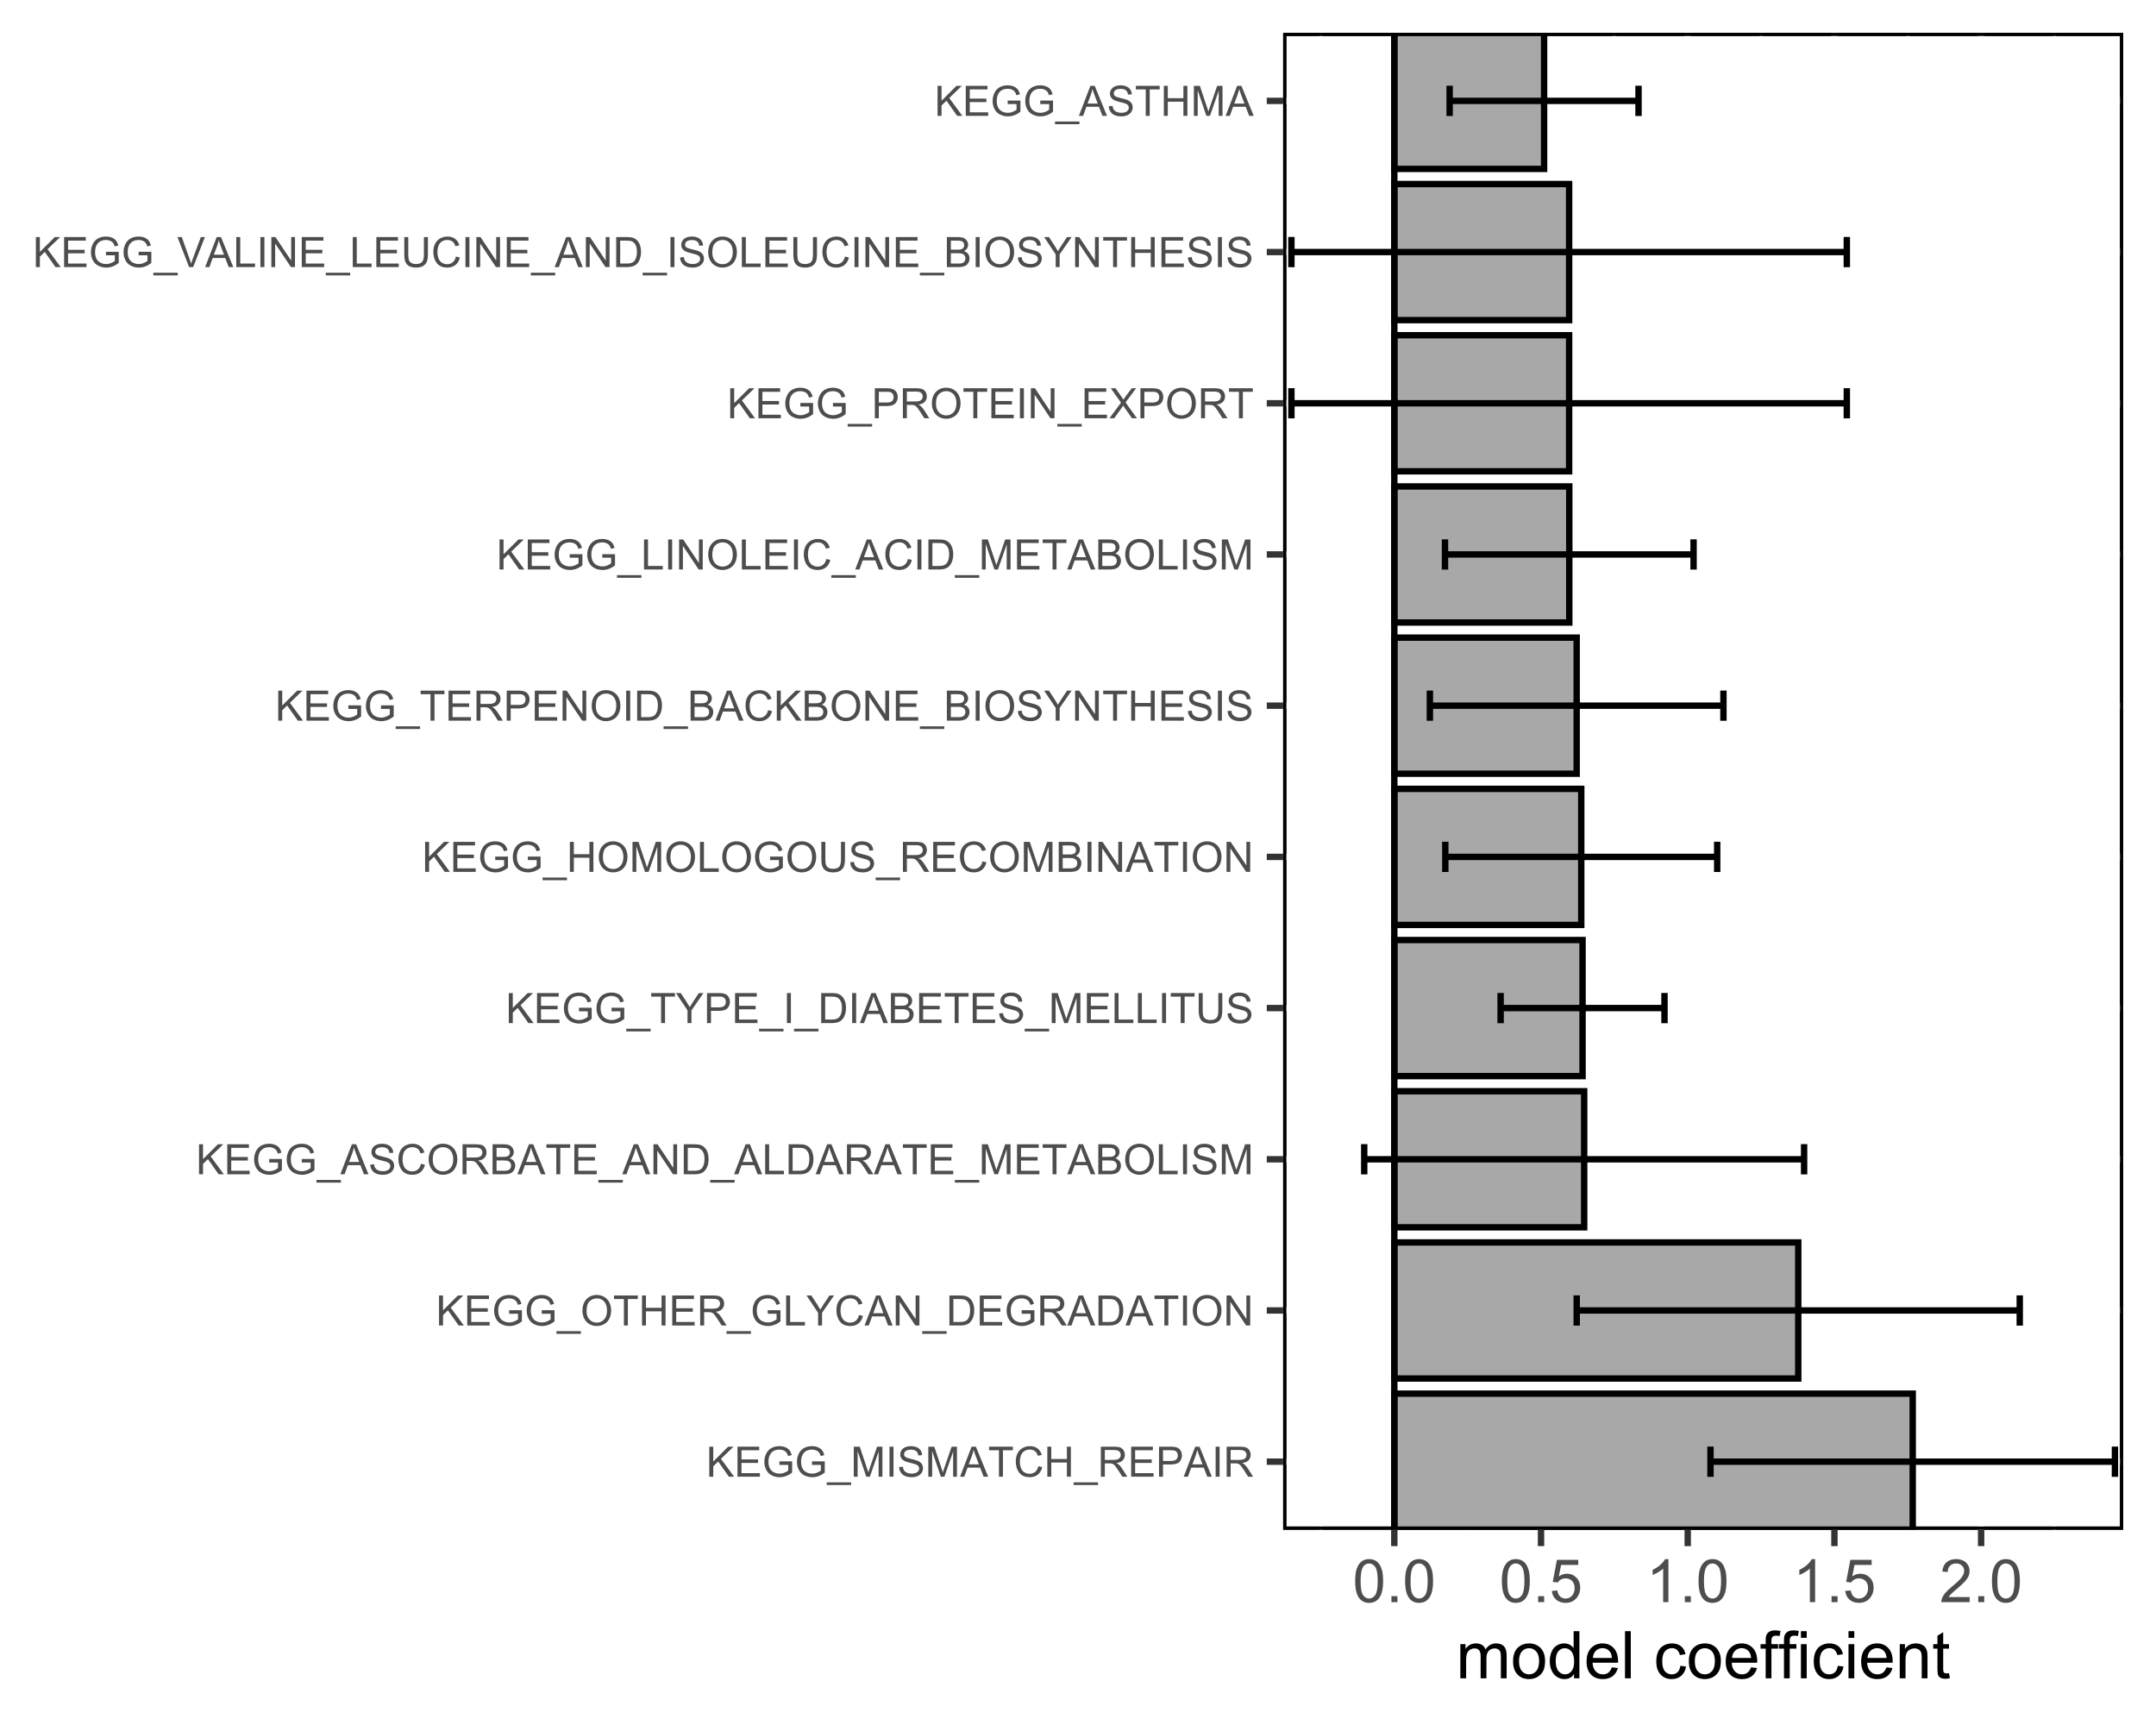 <?xml version="1.0" encoding="UTF-8"?>
<svg xmlns="http://www.w3.org/2000/svg" xmlns:xlink="http://www.w3.org/1999/xlink" width="360pt" height="288pt" viewBox="0 0 360 288" version="1.1">
<defs>
<g>
<symbol overflow="visible" id="glyph0-0">
<path style="stroke:none;" d="M 0.875 0 L 0.875 -4.375 L 4.375 -4.375 L 4.375 0 Z M 0.984 -0.109 L 4.266 -0.109 L 4.266 -4.266 L 0.984 -4.266 Z M 0.984 -0.109 "/>
</symbol>
<symbol overflow="visible" id="glyph0-1">
<path style="stroke:none;" d="M 0.512 0 L 0.512 -5.012 L 1.176 -5.012 L 1.176 -2.527 L 3.664 -5.012 L 4.562 -5.012 L 2.461 -2.98 L 4.656 0 L 3.781 0 L 1.996 -2.535 L 1.176 -1.734 L 1.176 0 Z M 0.512 0 "/>
</symbol>
<symbol overflow="visible" id="glyph0-2">
<path style="stroke:none;" d="M 0.555 0 L 0.555 -5.012 L 4.176 -5.012 L 4.176 -4.418 L 1.219 -4.418 L 1.219 -2.883 L 3.988 -2.883 L 3.988 -2.297 L 1.219 -2.297 L 1.219 -0.59 L 4.293 -0.59 L 4.293 0 Z M 0.555 0 "/>
</symbol>
<symbol overflow="visible" id="glyph0-3">
<path style="stroke:none;" d="M 2.883 -1.965 L 2.883 -2.555 L 5.008 -2.555 L 5.008 -0.695 C 4.68 -0.434 4.344 -0.238 4 -0.109 C 3.652 0.02 3.297 0.082 2.934 0.086 C 2.438 0.082 1.988 -0.02 1.59 -0.23 C 1.184 -0.438 0.883 -0.742 0.68 -1.145 C 0.473 -1.539 0.367 -1.984 0.371 -2.48 C 0.367 -2.965 0.469 -3.422 0.676 -3.844 C 0.879 -4.266 1.176 -4.578 1.559 -4.789 C 1.941 -4.992 2.383 -5.098 2.883 -5.098 C 3.242 -5.098 3.566 -5.035 3.863 -4.918 C 4.152 -4.797 4.383 -4.637 4.551 -4.43 C 4.715 -4.219 4.844 -3.945 4.934 -3.609 L 4.336 -3.445 C 4.258 -3.699 4.164 -3.898 4.055 -4.047 C 3.941 -4.191 3.781 -4.309 3.574 -4.395 C 3.367 -4.48 3.137 -4.523 2.883 -4.527 C 2.578 -4.523 2.316 -4.477 2.098 -4.387 C 1.875 -4.293 1.695 -4.172 1.562 -4.023 C 1.426 -3.871 1.32 -3.707 1.246 -3.531 C 1.117 -3.219 1.055 -2.883 1.055 -2.523 C 1.055 -2.074 1.129 -1.699 1.285 -1.398 C 1.434 -1.098 1.66 -0.875 1.957 -0.73 C 2.25 -0.582 2.562 -0.508 2.895 -0.512 C 3.18 -0.508 3.457 -0.562 3.734 -0.676 C 4.004 -0.785 4.215 -0.906 4.359 -1.031 L 4.359 -1.965 Z M 2.883 -1.965 "/>
</symbol>
<symbol overflow="visible" id="glyph0-4">
<path style="stroke:none;" d="M -0.105 1.391 L -0.105 0.945 L 3.973 0.945 L 3.973 1.391 Z M -0.105 1.391 "/>
</symbol>
<symbol overflow="visible" id="glyph0-5">
<path style="stroke:none;" d="M 0.52 0 L 0.52 -5.012 L 1.516 -5.012 L 2.703 -1.461 C 2.809 -1.129 2.891 -0.883 2.941 -0.723 C 2.996 -0.902 3.086 -1.172 3.211 -1.523 L 4.41 -5.012 L 5.301 -5.012 L 5.301 0 L 4.664 0 L 4.664 -4.195 L 3.207 0 L 2.609 0 L 1.16 -4.266 L 1.16 0 Z M 0.52 0 "/>
</symbol>
<symbol overflow="visible" id="glyph0-6">
<path style="stroke:none;" d="M 0.652 0 L 0.652 -5.012 L 1.316 -5.012 L 1.316 0 Z M 0.652 0 "/>
</symbol>
<symbol overflow="visible" id="glyph0-7">
<path style="stroke:none;" d="M 0.312 -1.609 L 0.941 -1.664 C 0.969 -1.414 1.035 -1.207 1.145 -1.047 C 1.25 -0.883 1.418 -0.754 1.648 -0.656 C 1.875 -0.555 2.133 -0.504 2.422 -0.508 C 2.672 -0.504 2.895 -0.543 3.09 -0.621 C 3.277 -0.695 3.422 -0.797 3.52 -0.93 C 3.613 -1.059 3.66 -1.203 3.664 -1.359 C 3.66 -1.516 3.617 -1.652 3.527 -1.773 C 3.434 -1.887 3.281 -1.984 3.078 -2.066 C 2.938 -2.117 2.641 -2.199 2.184 -2.312 C 1.719 -2.418 1.398 -2.523 1.219 -2.625 C 0.977 -2.75 0.797 -2.902 0.684 -3.09 C 0.562 -3.273 0.504 -3.484 0.508 -3.715 C 0.504 -3.965 0.574 -4.199 0.723 -4.422 C 0.863 -4.641 1.074 -4.809 1.352 -4.926 C 1.625 -5.039 1.93 -5.098 2.27 -5.098 C 2.637 -5.098 2.965 -5.035 3.254 -4.918 C 3.535 -4.793 3.754 -4.617 3.906 -4.387 C 4.059 -4.152 4.141 -3.891 4.152 -3.598 L 3.516 -3.551 C 3.48 -3.867 3.363 -4.105 3.168 -4.27 C 2.969 -4.43 2.68 -4.512 2.297 -4.512 C 1.895 -4.512 1.602 -4.438 1.418 -4.289 C 1.234 -4.141 1.141 -3.961 1.145 -3.758 C 1.141 -3.574 1.207 -3.43 1.34 -3.316 C 1.465 -3.199 1.797 -3.078 2.34 -2.957 C 2.875 -2.832 3.246 -2.727 3.449 -2.641 C 3.738 -2.504 3.953 -2.332 4.094 -2.129 C 4.23 -1.918 4.301 -1.68 4.305 -1.414 C 4.301 -1.145 4.223 -0.895 4.074 -0.66 C 3.918 -0.422 3.699 -0.238 3.414 -0.109 C 3.129 0.02 2.809 0.082 2.449 0.086 C 1.996 0.082 1.613 0.02 1.309 -0.113 C 1 -0.242 0.762 -0.441 0.59 -0.711 C 0.414 -0.973 0.32 -1.273 0.312 -1.609 Z M 0.312 -1.609 "/>
</symbol>
<symbol overflow="visible" id="glyph0-8">
<path style="stroke:none;" d="M -0.012 0 L 1.914 -5.012 L 2.629 -5.012 L 4.68 0 L 3.922 0 L 3.34 -1.516 L 1.242 -1.516 L 0.695 0 Z M 1.438 -2.059 L 3.133 -2.059 L 2.609 -3.445 C 2.445 -3.867 2.328 -4.211 2.258 -4.484 C 2.188 -4.16 2.098 -3.844 1.984 -3.527 Z M 1.438 -2.059 "/>
</symbol>
<symbol overflow="visible" id="glyph0-9">
<path style="stroke:none;" d="M 1.816 0 L 1.816 -4.418 L 0.164 -4.418 L 0.164 -5.012 L 4.137 -5.012 L 4.137 -4.418 L 2.477 -4.418 L 2.477 0 Z M 1.816 0 "/>
</symbol>
<symbol overflow="visible" id="glyph0-10">
<path style="stroke:none;" d="M 4.117 -1.758 L 4.777 -1.59 C 4.637 -1.043 4.387 -0.629 4.027 -0.344 C 3.66 -0.059 3.219 0.082 2.703 0.086 C 2.16 0.082 1.723 -0.023 1.387 -0.242 C 1.047 -0.461 0.789 -0.781 0.613 -1.199 C 0.434 -1.613 0.344 -2.062 0.348 -2.543 C 0.344 -3.062 0.445 -3.516 0.645 -3.906 C 0.844 -4.293 1.125 -4.59 1.496 -4.793 C 1.863 -4.996 2.27 -5.098 2.715 -5.098 C 3.211 -5.098 3.633 -4.969 3.977 -4.715 C 4.316 -4.457 4.555 -4.098 4.691 -3.637 L 4.039 -3.484 C 3.922 -3.848 3.754 -4.113 3.535 -4.277 C 3.309 -4.441 3.031 -4.523 2.699 -4.527 C 2.312 -4.523 1.992 -4.43 1.734 -4.25 C 1.477 -4.062 1.293 -3.816 1.188 -3.508 C 1.082 -3.195 1.031 -2.875 1.031 -2.547 C 1.031 -2.117 1.094 -1.746 1.219 -1.43 C 1.344 -1.109 1.535 -0.871 1.797 -0.715 C 2.059 -0.559 2.344 -0.48 2.648 -0.48 C 3.02 -0.48 3.332 -0.586 3.59 -0.801 C 3.844 -1.016 4.02 -1.336 4.117 -1.758 Z M 4.117 -1.758 "/>
</symbol>
<symbol overflow="visible" id="glyph0-11">
<path style="stroke:none;" d="M 0.562 0 L 0.562 -5.012 L 1.223 -5.012 L 1.223 -2.953 L 3.828 -2.953 L 3.828 -5.012 L 4.492 -5.012 L 4.492 0 L 3.828 0 L 3.828 -2.363 L 1.223 -2.363 L 1.223 0 Z M 0.562 0 "/>
</symbol>
<symbol overflow="visible" id="glyph0-12">
<path style="stroke:none;" d="M 0.551 0 L 0.551 -5.012 L 2.773 -5.012 C 3.215 -5.008 3.555 -4.965 3.789 -4.875 C 4.02 -4.785 4.207 -4.625 4.348 -4.398 C 4.484 -4.168 4.551 -3.918 4.555 -3.645 C 4.551 -3.285 4.438 -2.984 4.211 -2.742 C 3.98 -2.5 3.625 -2.344 3.145 -2.281 C 3.316 -2.191 3.449 -2.109 3.543 -2.031 C 3.734 -1.852 3.918 -1.629 4.094 -1.363 L 4.965 0 L 4.133 0 L 3.469 -1.043 C 3.273 -1.34 3.113 -1.566 2.992 -1.73 C 2.863 -1.887 2.75 -2 2.652 -2.066 C 2.551 -2.129 2.449 -2.176 2.352 -2.203 C 2.273 -2.219 2.152 -2.227 1.984 -2.227 L 1.215 -2.227 L 1.215 0 Z M 1.215 -2.801 L 2.641 -2.801 C 2.941 -2.801 3.176 -2.832 3.348 -2.895 C 3.516 -2.957 3.648 -3.055 3.738 -3.195 C 3.824 -3.328 3.867 -3.48 3.871 -3.645 C 3.867 -3.879 3.781 -4.07 3.613 -4.227 C 3.438 -4.375 3.168 -4.453 2.801 -4.457 L 1.215 -4.457 Z M 1.215 -2.801 "/>
</symbol>
<symbol overflow="visible" id="glyph0-13">
<path style="stroke:none;" d="M 0.539 0 L 0.539 -5.012 L 2.43 -5.012 C 2.762 -5.008 3.016 -4.992 3.191 -4.961 C 3.438 -4.918 3.645 -4.84 3.812 -4.727 C 3.977 -4.609 4.109 -4.449 4.211 -4.242 C 4.309 -4.035 4.359 -3.809 4.363 -3.562 C 4.359 -3.133 4.223 -2.77 3.957 -2.48 C 3.684 -2.184 3.195 -2.039 2.488 -2.039 L 1.203 -2.039 L 1.203 0 Z M 1.203 -2.629 L 2.5 -2.629 C 2.926 -2.625 3.23 -2.703 3.41 -2.867 C 3.59 -3.023 3.68 -3.25 3.68 -3.539 C 3.68 -3.75 3.625 -3.93 3.52 -4.078 C 3.414 -4.227 3.273 -4.324 3.102 -4.375 C 2.988 -4.402 2.785 -4.418 2.484 -4.418 L 1.203 -4.418 Z M 1.203 -2.629 "/>
</symbol>
<symbol overflow="visible" id="glyph0-14">
<path style="stroke:none;" d="M 0.34 -2.441 C 0.34 -3.27 0.562 -3.922 1.008 -4.395 C 1.453 -4.863 2.027 -5.098 2.738 -5.102 C 3.195 -5.098 3.613 -4.988 3.988 -4.77 C 4.359 -4.547 4.641 -4.238 4.836 -3.844 C 5.027 -3.445 5.125 -2.996 5.129 -2.5 C 5.125 -1.988 5.023 -1.531 4.82 -1.133 C 4.613 -0.727 4.324 -0.426 3.949 -0.223 C 3.574 -0.02 3.168 0.082 2.734 0.086 C 2.262 0.082 1.84 -0.027 1.469 -0.254 C 1.098 -0.48 0.816 -0.793 0.625 -1.188 C 0.434 -1.582 0.34 -2 0.34 -2.441 Z M 1.023 -2.43 C 1.02 -1.824 1.18 -1.348 1.508 -1 C 1.828 -0.652 2.238 -0.48 2.73 -0.48 C 3.23 -0.48 3.641 -0.656 3.961 -1.008 C 4.281 -1.359 4.441 -1.855 4.445 -2.5 C 4.441 -2.906 4.371 -3.262 4.238 -3.57 C 4.098 -3.871 3.898 -4.109 3.633 -4.277 C 3.367 -4.441 3.07 -4.523 2.742 -4.527 C 2.273 -4.523 1.867 -4.363 1.531 -4.043 C 1.188 -3.723 1.02 -3.184 1.023 -2.43 Z M 1.023 -2.43 "/>
</symbol>
<symbol overflow="visible" id="glyph0-15">
<path style="stroke:none;" d="M 0.512 0 L 0.512 -5.012 L 1.176 -5.012 L 1.176 -0.59 L 3.645 -0.59 L 3.645 0 Z M 0.512 0 "/>
</symbol>
<symbol overflow="visible" id="glyph0-16">
<path style="stroke:none;" d="M 1.953 0 L 1.953 -2.121 L 0.02 -5.012 L 0.828 -5.012 L 1.816 -3.5 C 1.996 -3.215 2.164 -2.934 2.324 -2.652 C 2.473 -2.914 2.656 -3.211 2.871 -3.539 L 3.844 -5.012 L 4.613 -5.012 L 2.613 -2.121 L 2.613 0 Z M 1.953 0 "/>
</symbol>
<symbol overflow="visible" id="glyph0-17">
<path style="stroke:none;" d="M 0.531 0 L 0.531 -5.012 L 1.215 -5.012 L 3.844 -1.078 L 3.844 -5.012 L 4.48 -5.012 L 4.48 0 L 3.801 0 L 1.168 -3.938 L 1.168 0 Z M 0.531 0 "/>
</symbol>
<symbol overflow="visible" id="glyph0-18">
<path style="stroke:none;" d="M 0.539 0 L 0.539 -5.012 L 2.266 -5.012 C 2.652 -5.008 2.949 -4.984 3.156 -4.938 C 3.441 -4.871 3.688 -4.75 3.895 -4.578 C 4.156 -4.352 4.352 -4.066 4.484 -3.723 C 4.613 -3.371 4.68 -2.977 4.684 -2.531 C 4.68 -2.148 4.637 -1.809 4.547 -1.52 C 4.457 -1.223 4.344 -0.98 4.207 -0.789 C 4.066 -0.598 3.914 -0.445 3.75 -0.336 C 3.586 -0.223 3.387 -0.141 3.152 -0.086 C 2.918 -0.027 2.648 0 2.348 0 Z M 1.203 -0.59 L 2.273 -0.59 C 2.602 -0.586 2.859 -0.617 3.051 -0.684 C 3.234 -0.742 3.383 -0.828 3.5 -0.945 C 3.652 -1.098 3.777 -1.309 3.867 -1.578 C 3.953 -1.84 3.996 -2.164 4 -2.543 C 3.996 -3.066 3.91 -3.469 3.742 -3.75 C 3.566 -4.031 3.355 -4.219 3.113 -4.316 C 2.934 -4.383 2.648 -4.418 2.258 -4.418 L 1.203 -4.418 Z M 1.203 -0.59 "/>
</symbol>
<symbol overflow="visible" id="glyph0-19">
<path style="stroke:none;" d="M 0.512 0 L 0.512 -5.012 L 2.391 -5.012 C 2.773 -5.008 3.078 -4.957 3.312 -4.859 C 3.539 -4.754 3.723 -4.598 3.855 -4.391 C 3.988 -4.176 4.055 -3.957 4.055 -3.73 C 4.055 -3.512 3.996 -3.309 3.879 -3.121 C 3.762 -2.93 3.586 -2.777 3.352 -2.664 C 3.656 -2.574 3.887 -2.422 4.051 -2.211 C 4.211 -1.992 4.293 -1.742 4.297 -1.453 C 4.293 -1.219 4.246 -1 4.148 -0.797 C 4.047 -0.594 3.922 -0.438 3.781 -0.332 C 3.633 -0.219 3.449 -0.137 3.23 -0.082 C 3.008 -0.027 2.738 0 2.422 0 Z M 1.176 -2.906 L 2.258 -2.906 C 2.547 -2.906 2.758 -2.926 2.891 -2.965 C 3.055 -3.012 3.184 -3.094 3.273 -3.211 C 3.355 -3.328 3.398 -3.473 3.402 -3.648 C 3.398 -3.812 3.359 -3.961 3.281 -4.09 C 3.199 -4.215 3.082 -4.301 2.938 -4.348 C 2.789 -4.395 2.535 -4.418 2.176 -4.418 L 1.176 -4.418 Z M 1.176 -0.59 L 2.422 -0.59 C 2.633 -0.586 2.785 -0.594 2.875 -0.617 C 3.023 -0.641 3.148 -0.688 3.254 -0.75 C 3.355 -0.812 3.441 -0.906 3.508 -1.031 C 3.574 -1.152 3.609 -1.293 3.609 -1.453 C 3.609 -1.641 3.559 -1.801 3.465 -1.941 C 3.363 -2.074 3.23 -2.172 3.066 -2.23 C 2.895 -2.281 2.652 -2.309 2.336 -2.312 L 1.176 -2.312 Z M 1.176 -0.59 "/>
</symbol>
<symbol overflow="visible" id="glyph0-20">
<path style="stroke:none;" d="M 3.828 -5.012 L 4.492 -5.012 L 4.492 -2.117 C 4.488 -1.609 4.43 -1.211 4.32 -0.914 C 4.203 -0.617 4 -0.375 3.703 -0.191 C 3.406 -0.008 3.016 0.082 2.531 0.086 C 2.062 0.082 1.676 0.004 1.379 -0.156 C 1.078 -0.316 0.867 -0.551 0.742 -0.859 C 0.613 -1.164 0.551 -1.582 0.551 -2.117 L 0.551 -5.012 L 1.215 -5.012 L 1.215 -2.117 C 1.211 -1.68 1.254 -1.359 1.336 -1.156 C 1.414 -0.945 1.551 -0.789 1.75 -0.68 C 1.945 -0.566 2.188 -0.508 2.477 -0.512 C 2.961 -0.508 3.309 -0.621 3.516 -0.844 C 3.723 -1.062 3.824 -1.484 3.828 -2.117 Z M 3.828 -5.012 "/>
</symbol>
<symbol overflow="visible" id="glyph0-21">
<path style="stroke:none;" d="M 0.031 0 L 1.969 -2.609 L 0.258 -5.012 L 1.051 -5.012 L 1.957 -3.727 C 2.145 -3.457 2.277 -3.25 2.363 -3.109 C 2.473 -3.289 2.605 -3.48 2.758 -3.68 L 3.766 -5.012 L 4.488 -5.012 L 2.727 -2.648 L 4.625 0 L 3.805 0 L 2.543 -1.789 C 2.473 -1.887 2.398 -2 2.324 -2.121 C 2.211 -1.938 2.133 -1.812 2.086 -1.746 L 0.828 0 Z M 0.031 0 "/>
</symbol>
<symbol overflow="visible" id="glyph0-22">
<path style="stroke:none;" d="M 1.973 0 L 0.031 -5.012 L 0.75 -5.012 L 2.051 -1.371 C 2.152 -1.078 2.238 -0.805 2.312 -0.551 C 2.387 -0.824 2.477 -1.098 2.586 -1.371 L 3.938 -5.012 L 4.613 -5.012 L 2.652 0 Z M 1.973 0 "/>
</symbol>
<symbol overflow="visible" id="glyph1-0">
<path style="stroke:none;" d="M 1.25 0 L 1.25 -6.25 L 6.25 -6.25 L 6.25 0 Z M 1.406 -0.156 L 6.094 -0.156 L 6.094 -6.094 L 1.406 -6.094 Z M 1.406 -0.156 "/>
</symbol>
<symbol overflow="visible" id="glyph1-1">
<path style="stroke:none;" d="M 0.414 -3.531 C 0.41 -4.375 0.496 -5.055 0.676 -5.574 C 0.848 -6.086 1.109 -6.484 1.453 -6.766 C 1.797 -7.043 2.227 -7.184 2.75 -7.188 C 3.129 -7.184 3.465 -7.105 3.758 -6.953 C 4.047 -6.797 4.289 -6.574 4.477 -6.285 C 4.664 -5.992 4.812 -5.637 4.922 -5.223 C 5.027 -4.801 5.078 -4.238 5.082 -3.531 C 5.078 -2.688 4.992 -2.008 4.824 -1.496 C 4.648 -0.977 4.391 -0.578 4.051 -0.301 C 3.703 -0.02 3.27 0.117 2.75 0.121 C 2.055 0.117 1.516 -0.129 1.125 -0.621 C 0.648 -1.215 0.41 -2.184 0.414 -3.531 Z M 1.32 -3.531 C 1.316 -2.352 1.453 -1.57 1.73 -1.184 C 2.004 -0.793 2.344 -0.598 2.75 -0.602 C 3.148 -0.598 3.488 -0.793 3.766 -1.188 C 4.039 -1.574 4.176 -2.355 4.18 -3.531 C 4.176 -4.707 4.039 -5.488 3.766 -5.879 C 3.488 -6.262 3.145 -6.457 2.738 -6.461 C 2.332 -6.457 2.012 -6.285 1.773 -5.945 C 1.469 -5.508 1.316 -4.703 1.32 -3.531 Z M 1.32 -3.531 "/>
</symbol>
<symbol overflow="visible" id="glyph1-2">
<path style="stroke:none;" d="M 0.906 0 L 0.906 -1 L 1.91 -1 L 1.91 0 Z M 0.906 0 "/>
</symbol>
<symbol overflow="visible" id="glyph1-3">
<path style="stroke:none;" d="M 0.414 -1.875 L 1.336 -1.953 C 1.406 -1.5 1.562 -1.164 1.812 -0.941 C 2.059 -0.711 2.359 -0.598 2.715 -0.602 C 3.137 -0.598 3.496 -0.758 3.789 -1.078 C 4.078 -1.398 4.223 -1.82 4.227 -2.348 C 4.223 -2.848 4.082 -3.242 3.805 -3.535 C 3.52 -3.82 3.152 -3.965 2.699 -3.969 C 2.414 -3.965 2.16 -3.902 1.934 -3.777 C 1.707 -3.648 1.527 -3.48 1.398 -3.277 L 0.57 -3.383 L 1.266 -7.062 L 4.824 -7.062 L 4.824 -6.219 L 1.969 -6.219 L 1.582 -4.297 C 2.012 -4.594 2.461 -4.746 2.934 -4.746 C 3.555 -4.746 4.082 -4.527 4.516 -4.094 C 4.941 -3.66 5.156 -3.105 5.16 -2.426 C 5.156 -1.777 4.969 -1.215 4.594 -0.746 C 4.133 -0.168 3.504 0.117 2.715 0.121 C 2.059 0.117 1.527 -0.062 1.121 -0.426 C 0.707 -0.789 0.473 -1.273 0.414 -1.875 Z M 0.414 -1.875 "/>
</symbol>
<symbol overflow="visible" id="glyph1-4">
<path style="stroke:none;" d="M 3.727 0 L 2.848 0 L 2.848 -5.602 C 2.637 -5.398 2.359 -5.195 2.016 -4.992 C 1.672 -4.789 1.363 -4.637 1.09 -4.539 L 1.09 -5.391 C 1.582 -5.621 2.012 -5.898 2.379 -6.23 C 2.746 -6.555 3.004 -6.875 3.16 -7.188 L 3.727 -7.188 Z M 3.727 0 "/>
</symbol>
<symbol overflow="visible" id="glyph1-5">
<path style="stroke:none;" d="M 5.035 -0.844 L 5.035 0 L 0.305 0 C 0.297 -0.211 0.328 -0.414 0.406 -0.609 C 0.523 -0.93 0.719 -1.246 0.984 -1.562 C 1.25 -1.871 1.633 -2.234 2.133 -2.648 C 2.91 -3.281 3.434 -3.785 3.711 -4.16 C 3.98 -4.535 4.117 -4.887 4.121 -5.219 C 4.117 -5.566 3.992 -5.859 3.746 -6.102 C 3.496 -6.336 3.172 -6.457 2.773 -6.461 C 2.348 -6.457 2.012 -6.328 1.758 -6.078 C 1.5 -5.82 1.371 -5.469 1.371 -5.023 L 0.469 -5.117 C 0.531 -5.789 0.762 -6.305 1.168 -6.656 C 1.566 -7.008 2.109 -7.184 2.793 -7.188 C 3.477 -7.184 4.02 -6.992 4.422 -6.617 C 4.82 -6.234 5.02 -5.762 5.023 -5.199 C 5.02 -4.91 4.961 -4.629 4.848 -4.355 C 4.727 -4.074 4.535 -3.785 4.266 -3.48 C 3.992 -3.176 3.539 -2.754 2.91 -2.223 C 2.379 -1.777 2.039 -1.477 1.895 -1.32 C 1.742 -1.16 1.621 -1.004 1.523 -0.844 Z M 5.035 -0.844 "/>
</symbol>
<symbol overflow="visible" id="glyph2-0">
<path style="stroke:none;" d="M 1.375 0 L 1.375 -6.875 L 6.875 -6.875 L 6.875 0 Z M 1.547 -0.172 L 6.703 -0.172 L 6.703 -6.703 L 1.547 -6.703 Z M 1.547 -0.172 "/>
</symbol>
<symbol overflow="visible" id="glyph2-1">
<path style="stroke:none;" d="M 0.727 0 L 0.727 -5.703 L 1.59 -5.703 L 1.59 -4.902 C 1.766 -5.18 2.004 -5.406 2.305 -5.578 C 2.598 -5.746 2.938 -5.828 3.32 -5.832 C 3.738 -5.828 4.086 -5.742 4.359 -5.566 C 4.629 -5.391 4.816 -5.145 4.93 -4.836 C 5.379 -5.496 5.969 -5.828 6.691 -5.832 C 7.254 -5.828 7.688 -5.672 7.996 -5.363 C 8.297 -5.047 8.449 -4.566 8.453 -3.914 L 8.453 0 L 7.492 0 L 7.492 -3.594 C 7.488 -3.977 7.457 -4.254 7.398 -4.426 C 7.332 -4.594 7.219 -4.734 7.059 -4.84 C 6.891 -4.941 6.695 -4.992 6.477 -4.996 C 6.07 -4.992 5.738 -4.859 5.477 -4.594 C 5.211 -4.328 5.078 -3.898 5.082 -3.312 L 5.082 0 L 4.113 0 L 4.113 -3.707 C 4.113 -4.133 4.031 -4.453 3.875 -4.672 C 3.715 -4.883 3.461 -4.992 3.105 -4.996 C 2.832 -4.992 2.578 -4.922 2.348 -4.781 C 2.117 -4.637 1.949 -4.426 1.848 -4.152 C 1.738 -3.875 1.688 -3.477 1.691 -2.961 L 1.691 0 Z M 0.727 0 "/>
</symbol>
<symbol overflow="visible" id="glyph2-2">
<path style="stroke:none;" d="M 0.367 -2.852 C 0.363 -3.906 0.656 -4.688 1.246 -5.199 C 1.734 -5.617 2.332 -5.828 3.039 -5.832 C 3.82 -5.828 4.461 -5.574 4.961 -5.062 C 5.457 -4.547 5.707 -3.836 5.711 -2.934 C 5.707 -2.195 5.598 -1.617 5.379 -1.199 C 5.156 -0.777 4.832 -0.449 4.414 -0.219 C 3.992 0.016 3.535 0.129 3.039 0.129 C 2.238 0.129 1.594 -0.125 1.105 -0.637 C 0.609 -1.148 0.363 -1.887 0.367 -2.852 Z M 1.359 -2.852 C 1.359 -2.121 1.516 -1.574 1.836 -1.211 C 2.152 -0.844 2.555 -0.66 3.039 -0.664 C 3.516 -0.66 3.914 -0.844 4.234 -1.211 C 4.551 -1.574 4.711 -2.133 4.715 -2.883 C 4.711 -3.586 4.551 -4.117 4.234 -4.484 C 3.91 -4.844 3.512 -5.027 3.039 -5.031 C 2.555 -5.027 2.152 -4.848 1.836 -4.488 C 1.516 -4.129 1.359 -3.582 1.359 -2.852 Z M 1.359 -2.852 "/>
</symbol>
<symbol overflow="visible" id="glyph2-3">
<path style="stroke:none;" d="M 4.426 0 L 4.426 -0.719 C 4.059 -0.152 3.527 0.129 2.832 0.129 C 2.371 0.129 1.953 0.004 1.574 -0.246 C 1.191 -0.496 0.895 -0.844 0.688 -1.297 C 0.477 -1.742 0.375 -2.262 0.375 -2.848 C 0.375 -3.414 0.469 -3.93 0.66 -4.395 C 0.848 -4.859 1.133 -5.215 1.516 -5.461 C 1.895 -5.707 2.32 -5.828 2.789 -5.832 C 3.133 -5.828 3.438 -5.758 3.707 -5.613 C 3.973 -5.469 4.191 -5.277 4.359 -5.047 L 4.359 -7.875 L 5.324 -7.875 L 5.324 0 Z M 1.371 -2.848 C 1.371 -2.113 1.523 -1.566 1.832 -1.207 C 2.137 -0.844 2.5 -0.66 2.922 -0.664 C 3.34 -0.66 3.699 -0.836 3.996 -1.184 C 4.293 -1.527 4.441 -2.055 4.441 -2.766 C 4.441 -3.547 4.289 -4.117 3.988 -4.484 C 3.688 -4.844 3.316 -5.027 2.879 -5.031 C 2.445 -5.027 2.086 -4.852 1.801 -4.504 C 1.512 -4.152 1.371 -3.602 1.371 -2.848 Z M 1.371 -2.848 "/>
</symbol>
<symbol overflow="visible" id="glyph2-4">
<path style="stroke:none;" d="M 4.629 -1.836 L 5.629 -1.715 C 5.469 -1.125 5.176 -0.672 4.75 -0.352 C 4.324 -0.031 3.781 0.129 3.121 0.129 C 2.281 0.129 1.617 -0.125 1.133 -0.641 C 0.641 -1.152 0.398 -1.875 0.402 -2.805 C 0.398 -3.762 0.645 -4.504 1.145 -5.035 C 1.637 -5.562 2.277 -5.828 3.066 -5.832 C 3.824 -5.828 4.449 -5.57 4.934 -5.051 C 5.418 -4.531 5.66 -3.801 5.66 -2.863 C 5.66 -2.805 5.656 -2.719 5.656 -2.605 L 1.402 -2.605 C 1.434 -1.977 1.613 -1.496 1.934 -1.164 C 2.25 -0.828 2.645 -0.66 3.125 -0.664 C 3.477 -0.66 3.781 -0.754 4.031 -0.945 C 4.281 -1.129 4.48 -1.426 4.629 -1.836 Z M 1.457 -3.398 L 4.641 -3.398 C 4.598 -3.879 4.473 -4.238 4.273 -4.48 C 3.961 -4.852 3.562 -5.039 3.078 -5.039 C 2.629 -5.039 2.258 -4.891 1.957 -4.594 C 1.652 -4.297 1.484 -3.898 1.457 -3.398 Z M 1.457 -3.398 "/>
</symbol>
<symbol overflow="visible" id="glyph2-5">
<path style="stroke:none;" d="M 0.703 0 L 0.703 -7.875 L 1.672 -7.875 L 1.672 0 Z M 0.703 0 "/>
</symbol>
<symbol overflow="visible" id="glyph2-6">
<path style="stroke:none;" d=""/>
</symbol>
<symbol overflow="visible" id="glyph2-7">
<path style="stroke:none;" d="M 4.445 -2.09 L 5.398 -1.965 C 5.289 -1.309 5.023 -0.797 4.598 -0.426 C 4.168 -0.055 3.645 0.129 3.023 0.129 C 2.242 0.129 1.613 -0.125 1.141 -0.637 C 0.664 -1.145 0.426 -1.875 0.43 -2.832 C 0.426 -3.441 0.527 -3.98 0.734 -4.445 C 0.938 -4.906 1.25 -5.254 1.668 -5.484 C 2.082 -5.715 2.535 -5.828 3.031 -5.832 C 3.645 -5.828 4.152 -5.672 4.547 -5.363 C 4.941 -5.047 5.191 -4.602 5.305 -4.027 L 4.367 -3.883 C 4.273 -4.262 4.117 -4.551 3.891 -4.746 C 3.664 -4.941 3.387 -5.039 3.066 -5.039 C 2.574 -5.039 2.18 -4.863 1.879 -4.516 C 1.57 -4.164 1.418 -3.613 1.422 -2.859 C 1.418 -2.09 1.566 -1.531 1.863 -1.184 C 2.156 -0.836 2.539 -0.66 3.012 -0.664 C 3.391 -0.66 3.707 -0.777 3.961 -1.012 C 4.215 -1.242 4.375 -1.602 4.445 -2.09 Z M 4.445 -2.09 "/>
</symbol>
<symbol overflow="visible" id="glyph2-8">
<path style="stroke:none;" d="M 0.957 0 L 0.957 -4.953 L 0.102 -4.953 L 0.102 -5.703 L 0.957 -5.703 L 0.957 -6.312 C 0.953 -6.691 0.988 -6.977 1.059 -7.164 C 1.148 -7.41 1.312 -7.613 1.551 -7.773 C 1.781 -7.926 2.109 -8.004 2.535 -8.008 C 2.805 -8.004 3.105 -7.973 3.438 -7.91 L 3.293 -7.07 C 3.09 -7.102 2.898 -7.117 2.723 -7.121 C 2.426 -7.117 2.219 -7.055 2.098 -6.934 C 1.977 -6.805 1.914 -6.57 1.918 -6.23 L 1.918 -5.703 L 3.031 -5.703 L 3.031 -4.953 L 1.918 -4.953 L 1.918 0 Z M 0.957 0 "/>
</symbol>
<symbol overflow="visible" id="glyph2-9">
<path style="stroke:none;" d="M 0.73 -6.762 L 0.73 -7.875 L 1.695 -7.875 L 1.695 -6.762 Z M 0.73 0 L 0.73 -5.703 L 1.695 -5.703 L 1.695 0 Z M 0.73 0 "/>
</symbol>
<symbol overflow="visible" id="glyph2-10">
<path style="stroke:none;" d="M 0.727 0 L 0.727 -5.703 L 1.594 -5.703 L 1.594 -4.895 C 2.012 -5.516 2.617 -5.828 3.41 -5.832 C 3.754 -5.828 4.066 -5.766 4.355 -5.645 C 4.641 -5.52 4.859 -5.359 5.004 -5.16 C 5.145 -4.957 5.242 -4.719 5.305 -4.445 C 5.336 -4.266 5.355 -3.953 5.359 -3.508 L 5.359 0 L 4.395 0 L 4.395 -3.469 C 4.395 -3.863 4.355 -4.156 4.281 -4.352 C 4.203 -4.543 4.07 -4.699 3.879 -4.82 C 3.688 -4.934 3.461 -4.992 3.207 -4.996 C 2.793 -4.992 2.438 -4.859 2.141 -4.602 C 1.836 -4.336 1.688 -3.844 1.691 -3.117 L 1.691 0 Z M 0.727 0 "/>
</symbol>
<symbol overflow="visible" id="glyph2-11">
<path style="stroke:none;" d="M 2.836 -0.863 L 2.977 -0.012 C 2.703 0.043 2.457 0.07 2.246 0.074 C 1.891 0.07 1.621 0.02 1.43 -0.09 C 1.234 -0.199 1.098 -0.348 1.02 -0.527 C 0.941 -0.707 0.902 -1.086 0.902 -1.672 L 0.902 -4.953 L 0.195 -4.953 L 0.195 -5.703 L 0.902 -5.703 L 0.902 -7.117 L 1.863 -7.695 L 1.863 -5.703 L 2.836 -5.703 L 2.836 -4.953 L 1.863 -4.953 L 1.863 -1.617 C 1.863 -1.34 1.879 -1.16 1.914 -1.086 C 1.945 -1.004 2 -0.941 2.078 -0.898 C 2.152 -0.848 2.262 -0.824 2.41 -0.828 C 2.516 -0.824 2.66 -0.836 2.836 -0.863 Z M 2.836 -0.863 "/>
</symbol>
</g>
<clipPath id="clip1">
  <path d="M 214.258 5.48 L 354.52 5.48 L 354.52 255.398 L 214.258 255.398 Z M 214.258 5.48 "/>
</clipPath>
<clipPath id="clip2">
  <path d="M 220 5.48 L 221 5.48 L 221 255.398 L 220 255.398 Z M 220 5.48 "/>
</clipPath>
<clipPath id="clip3">
  <path d="M 244 5.48 L 246 5.48 L 246 255.398 L 244 255.398 Z M 244 5.48 "/>
</clipPath>
<clipPath id="clip4">
  <path d="M 269 5.48 L 270 5.48 L 270 255.398 L 269 255.398 Z M 269 5.48 "/>
</clipPath>
<clipPath id="clip5">
  <path d="M 293 5.48 L 295 5.48 L 295 255.398 L 293 255.398 Z M 293 5.48 "/>
</clipPath>
<clipPath id="clip6">
  <path d="M 318 5.48 L 319 5.48 L 319 255.398 L 318 255.398 Z M 318 5.48 "/>
</clipPath>
<clipPath id="clip7">
  <path d="M 342 5.48 L 344 5.48 L 344 255.398 L 342 255.398 Z M 342 5.48 "/>
</clipPath>
<clipPath id="clip8">
  <path d="M 214.258 243 L 354.52 243 L 354.52 245 L 214.258 245 Z M 214.258 243 "/>
</clipPath>
<clipPath id="clip9">
  <path d="M 214.258 218 L 354.52 218 L 354.52 220 L 214.258 220 Z M 214.258 218 "/>
</clipPath>
<clipPath id="clip10">
  <path d="M 214.258 193 L 354.52 193 L 354.52 195 L 214.258 195 Z M 214.258 193 "/>
</clipPath>
<clipPath id="clip11">
  <path d="M 214.258 167 L 354.52 167 L 354.52 169 L 214.258 169 Z M 214.258 167 "/>
</clipPath>
<clipPath id="clip12">
  <path d="M 214.258 142 L 354.52 142 L 354.52 144 L 214.258 144 Z M 214.258 142 "/>
</clipPath>
<clipPath id="clip13">
  <path d="M 214.258 117 L 354.52 117 L 354.52 119 L 214.258 119 Z M 214.258 117 "/>
</clipPath>
<clipPath id="clip14">
  <path d="M 214.258 92 L 354.52 92 L 354.52 94 L 214.258 94 Z M 214.258 92 "/>
</clipPath>
<clipPath id="clip15">
  <path d="M 214.258 66 L 354.52 66 L 354.52 68 L 214.258 68 Z M 214.258 66 "/>
</clipPath>
<clipPath id="clip16">
  <path d="M 214.258 41 L 354.52 41 L 354.52 43 L 214.258 43 Z M 214.258 41 "/>
</clipPath>
<clipPath id="clip17">
  <path d="M 214.258 16 L 354.52 16 L 354.52 18 L 214.258 18 Z M 214.258 16 "/>
</clipPath>
<clipPath id="clip18">
  <path d="M 232 5.48 L 234 5.48 L 234 255.398 L 232 255.398 Z M 232 5.48 "/>
</clipPath>
<clipPath id="clip19">
  <path d="M 256 5.48 L 258 5.48 L 258 255.398 L 256 255.398 Z M 256 5.48 "/>
</clipPath>
<clipPath id="clip20">
  <path d="M 281 5.48 L 283 5.48 L 283 255.398 L 281 255.398 Z M 281 5.48 "/>
</clipPath>
<clipPath id="clip21">
  <path d="M 305 5.48 L 307 5.48 L 307 255.398 L 305 255.398 Z M 305 5.48 "/>
</clipPath>
<clipPath id="clip22">
  <path d="M 330 5.48 L 332 5.48 L 332 255.398 L 330 255.398 Z M 330 5.48 "/>
</clipPath>
<clipPath id="clip23">
  <path d="M 232 232 L 320 232 L 320 255.398 L 232 255.398 Z M 232 232 "/>
</clipPath>
<clipPath id="clip24">
  <path d="M 232 231 L 321 231 L 321 255.398 L 232 255.398 Z M 232 231 "/>
</clipPath>
<clipPath id="clip25">
  <path d="M 232 5.48 L 258 5.48 L 258 29 L 232 29 Z M 232 5.48 "/>
</clipPath>
<clipPath id="clip26">
  <path d="M 232 5.48 L 259 5.48 L 259 29 L 232 29 Z M 232 5.48 "/>
</clipPath>
<clipPath id="clip27">
  <path d="M 232 5.48 L 234 5.48 L 234 255.398 L 232 255.398 Z M 232 5.48 "/>
</clipPath>
<clipPath id="clip28">
  <path d="M 214.258 5.48 L 354.52 5.48 L 354.52 255.398 L 214.258 255.398 Z M 214.258 5.48 "/>
</clipPath>
</defs>
<g id="surface11">
<rect x="0" y="0" width="360" height="288" style="fill:rgb(100%,100%,100%);fill-opacity:1;stroke:none;"/>
<rect x="0" y="0" width="360" height="288" style="fill:rgb(100%,100%,100%);fill-opacity:1;stroke:none;"/>
<path style="fill:none;stroke-width:1.067;stroke-linecap:round;stroke-linejoin:round;stroke:rgb(100%,100%,100%);stroke-opacity:1;stroke-miterlimit:10;" d="M 0 288 L 360 288 L 360 0 L 0 0 Z M 0 288 "/>
<g clip-path="url(#clip1)" clip-rule="nonzero">
<path style="fill-rule:nonzero;fill:rgb(100%,100%,100%);fill-opacity:1;stroke-width:1.067;stroke-linecap:round;stroke-linejoin:round;stroke:rgb(0%,0%,0%);stroke-opacity:1;stroke-miterlimit:10;" d="M 214.258 255.398 L 354.52 255.398 L 354.52 5.48 L 214.258 5.48 Z M 214.258 255.398 "/>
</g>
<g clip-path="url(#clip2)" clip-rule="nonzero">
<path style="fill:none;stroke-width:0.533;stroke-linecap:butt;stroke-linejoin:round;stroke:rgb(100%,100%,100%);stroke-opacity:1;stroke-miterlimit:10;" d="M 220.566 255.398 L 220.566 5.48 "/>
</g>
<g clip-path="url(#clip3)" clip-rule="nonzero">
<path style="fill:none;stroke-width:0.533;stroke-linecap:butt;stroke-linejoin:round;stroke:rgb(100%,100%,100%);stroke-opacity:1;stroke-miterlimit:10;" d="M 245.062 255.398 L 245.062 5.48 "/>
</g>
<g clip-path="url(#clip4)" clip-rule="nonzero">
<path style="fill:none;stroke-width:0.533;stroke-linecap:butt;stroke-linejoin:round;stroke:rgb(100%,100%,100%);stroke-opacity:1;stroke-miterlimit:10;" d="M 269.559 255.398 L 269.559 5.48 "/>
</g>
<g clip-path="url(#clip5)" clip-rule="nonzero">
<path style="fill:none;stroke-width:0.533;stroke-linecap:butt;stroke-linejoin:round;stroke:rgb(100%,100%,100%);stroke-opacity:1;stroke-miterlimit:10;" d="M 294.055 255.398 L 294.055 5.48 "/>
</g>
<g clip-path="url(#clip6)" clip-rule="nonzero">
<path style="fill:none;stroke-width:0.533;stroke-linecap:butt;stroke-linejoin:round;stroke:rgb(100%,100%,100%);stroke-opacity:1;stroke-miterlimit:10;" d="M 318.551 255.398 L 318.551 5.48 "/>
</g>
<g clip-path="url(#clip7)" clip-rule="nonzero">
<path style="fill:none;stroke-width:0.533;stroke-linecap:butt;stroke-linejoin:round;stroke:rgb(100%,100%,100%);stroke-opacity:1;stroke-miterlimit:10;" d="M 343.047 255.398 L 343.047 5.48 "/>
</g>
<g clip-path="url(#clip8)" clip-rule="nonzero">
<path style="fill:none;stroke-width:1.067;stroke-linecap:butt;stroke-linejoin:round;stroke:rgb(100%,100%,100%);stroke-opacity:1;stroke-miterlimit:10;" d="M 214.258 244.039 L 354.52 244.039 "/>
</g>
<g clip-path="url(#clip9)" clip-rule="nonzero">
<path style="fill:none;stroke-width:1.067;stroke-linecap:butt;stroke-linejoin:round;stroke:rgb(100%,100%,100%);stroke-opacity:1;stroke-miterlimit:10;" d="M 214.258 218.793 L 354.52 218.793 "/>
</g>
<g clip-path="url(#clip10)" clip-rule="nonzero">
<path style="fill:none;stroke-width:1.067;stroke-linecap:butt;stroke-linejoin:round;stroke:rgb(100%,100%,100%);stroke-opacity:1;stroke-miterlimit:10;" d="M 214.258 193.551 L 354.52 193.551 "/>
</g>
<g clip-path="url(#clip11)" clip-rule="nonzero">
<path style="fill:none;stroke-width:1.067;stroke-linecap:butt;stroke-linejoin:round;stroke:rgb(100%,100%,100%);stroke-opacity:1;stroke-miterlimit:10;" d="M 214.258 168.305 L 354.52 168.305 "/>
</g>
<g clip-path="url(#clip12)" clip-rule="nonzero">
<path style="fill:none;stroke-width:1.067;stroke-linecap:butt;stroke-linejoin:round;stroke:rgb(100%,100%,100%);stroke-opacity:1;stroke-miterlimit:10;" d="M 214.258 143.062 L 354.52 143.062 "/>
</g>
<g clip-path="url(#clip13)" clip-rule="nonzero">
<path style="fill:none;stroke-width:1.067;stroke-linecap:butt;stroke-linejoin:round;stroke:rgb(100%,100%,100%);stroke-opacity:1;stroke-miterlimit:10;" d="M 214.258 117.816 L 354.52 117.816 "/>
</g>
<g clip-path="url(#clip14)" clip-rule="nonzero">
<path style="fill:none;stroke-width:1.067;stroke-linecap:butt;stroke-linejoin:round;stroke:rgb(100%,100%,100%);stroke-opacity:1;stroke-miterlimit:10;" d="M 214.258 92.57 L 354.52 92.57 "/>
</g>
<g clip-path="url(#clip15)" clip-rule="nonzero">
<path style="fill:none;stroke-width:1.067;stroke-linecap:butt;stroke-linejoin:round;stroke:rgb(100%,100%,100%);stroke-opacity:1;stroke-miterlimit:10;" d="M 214.258 67.328 L 354.52 67.328 "/>
</g>
<g clip-path="url(#clip16)" clip-rule="nonzero">
<path style="fill:none;stroke-width:1.067;stroke-linecap:butt;stroke-linejoin:round;stroke:rgb(100%,100%,100%);stroke-opacity:1;stroke-miterlimit:10;" d="M 214.258 42.082 L 354.52 42.082 "/>
</g>
<g clip-path="url(#clip17)" clip-rule="nonzero">
<path style="fill:none;stroke-width:1.067;stroke-linecap:butt;stroke-linejoin:round;stroke:rgb(100%,100%,100%);stroke-opacity:1;stroke-miterlimit:10;" d="M 214.258 16.84 L 354.52 16.84 "/>
</g>
<g clip-path="url(#clip18)" clip-rule="nonzero">
<path style="fill:none;stroke-width:1.067;stroke-linecap:butt;stroke-linejoin:round;stroke:rgb(100%,100%,100%);stroke-opacity:1;stroke-miterlimit:10;" d="M 232.816 255.398 L 232.816 5.48 "/>
</g>
<g clip-path="url(#clip19)" clip-rule="nonzero">
<path style="fill:none;stroke-width:1.067;stroke-linecap:butt;stroke-linejoin:round;stroke:rgb(100%,100%,100%);stroke-opacity:1;stroke-miterlimit:10;" d="M 257.312 255.398 L 257.312 5.48 "/>
</g>
<g clip-path="url(#clip20)" clip-rule="nonzero">
<path style="fill:none;stroke-width:1.067;stroke-linecap:butt;stroke-linejoin:round;stroke:rgb(100%,100%,100%);stroke-opacity:1;stroke-miterlimit:10;" d="M 281.809 255.398 L 281.809 5.48 "/>
</g>
<g clip-path="url(#clip21)" clip-rule="nonzero">
<path style="fill:none;stroke-width:1.067;stroke-linecap:butt;stroke-linejoin:round;stroke:rgb(100%,100%,100%);stroke-opacity:1;stroke-miterlimit:10;" d="M 306.305 255.398 L 306.305 5.48 "/>
</g>
<g clip-path="url(#clip22)" clip-rule="nonzero">
<path style="fill:none;stroke-width:1.067;stroke-linecap:butt;stroke-linejoin:round;stroke:rgb(100%,100%,100%);stroke-opacity:1;stroke-miterlimit:10;" d="M 330.801 255.398 L 330.801 5.48 "/>
</g>
<g clip-path="url(#clip23)" clip-rule="nonzero">
<path style=" stroke:none;fill-rule:nonzero;fill:rgb(65.882%,65.882%,65.882%);fill-opacity:1;" d="M 232.816 255.398 L 319.379 255.398 L 319.379 232.68 L 232.816 232.68 Z M 232.816 255.398 "/>
</g>
<g clip-path="url(#clip24)" clip-rule="nonzero">
<path style="fill:none;stroke-width:1.067;stroke-linecap:square;stroke-linejoin:miter;stroke:rgb(0%,0%,0%);stroke-opacity:1;stroke-miterlimit:10;" d="M 232.816 255.398 L 319.379 255.398 L 319.379 232.68 L 232.816 232.68 Z M 232.816 255.398 "/>
</g>
<path style="fill-rule:nonzero;fill:rgb(65.882%,65.882%,65.882%);fill-opacity:1;stroke-width:1.067;stroke-linecap:square;stroke-linejoin:miter;stroke:rgb(0%,0%,0%);stroke-opacity:1;stroke-miterlimit:10;" d="M 232.816 230.152 L 300.266 230.152 L 300.266 207.434 L 232.816 207.434 Z M 232.816 230.152 "/>
<path style="fill-rule:nonzero;fill:rgb(65.882%,65.882%,65.882%);fill-opacity:1;stroke-width:1.067;stroke-linecap:square;stroke-linejoin:miter;stroke:rgb(0%,0%,0%);stroke-opacity:1;stroke-miterlimit:10;" d="M 232.816 204.91 L 264.52 204.91 L 264.52 182.191 L 232.816 182.191 Z M 232.816 204.91 "/>
<path style="fill-rule:nonzero;fill:rgb(65.882%,65.882%,65.882%);fill-opacity:1;stroke-width:1.067;stroke-linecap:square;stroke-linejoin:miter;stroke:rgb(0%,0%,0%);stroke-opacity:1;stroke-miterlimit:10;" d="M 232.816 179.664 L 264.25 179.664 L 264.25 156.945 L 232.816 156.945 Z M 232.816 179.664 "/>
<path style="fill-rule:nonzero;fill:rgb(65.882%,65.882%,65.882%);fill-opacity:1;stroke-width:1.067;stroke-linecap:square;stroke-linejoin:miter;stroke:rgb(0%,0%,0%);stroke-opacity:1;stroke-miterlimit:10;" d="M 232.816 154.422 L 264.031 154.422 L 264.031 131.703 L 232.816 131.703 Z M 232.816 154.422 "/>
<path style="fill-rule:nonzero;fill:rgb(65.882%,65.882%,65.882%);fill-opacity:1;stroke-width:1.067;stroke-linecap:square;stroke-linejoin:miter;stroke:rgb(0%,0%,0%);stroke-opacity:1;stroke-miterlimit:10;" d="M 232.816 129.176 L 263.266 129.176 L 263.266 106.457 L 232.816 106.457 Z M 232.816 129.176 "/>
<path style="fill-rule:nonzero;fill:rgb(65.882%,65.882%,65.882%);fill-opacity:1;stroke-width:1.067;stroke-linecap:square;stroke-linejoin:miter;stroke:rgb(0%,0%,0%);stroke-opacity:1;stroke-miterlimit:10;" d="M 232.816 103.934 L 262.035 103.934 L 262.035 81.215 L 232.816 81.215 Z M 232.816 103.934 "/>
<path style="fill-rule:nonzero;fill:rgb(65.882%,65.882%,65.882%);fill-opacity:1;stroke-width:1.067;stroke-linecap:square;stroke-linejoin:miter;stroke:rgb(0%,0%,0%);stroke-opacity:1;stroke-miterlimit:10;" d="M 232.816 78.688 L 262.008 78.688 L 262.008 55.969 L 232.816 55.969 Z M 232.816 78.688 "/>
<path style="fill-rule:nonzero;fill:rgb(65.882%,65.882%,65.882%);fill-opacity:1;stroke-width:1.067;stroke-linecap:square;stroke-linejoin:miter;stroke:rgb(0%,0%,0%);stroke-opacity:1;stroke-miterlimit:10;" d="M 232.816 53.445 L 262.008 53.445 L 262.008 30.727 L 232.816 30.727 Z M 232.816 53.445 "/>
<g clip-path="url(#clip25)" clip-rule="nonzero">
<path style=" stroke:none;fill-rule:nonzero;fill:rgb(65.882%,65.882%,65.882%);fill-opacity:1;" d="M 232.816 28.199 L 257.828 28.199 L 257.828 5.48 L 232.816 5.48 Z M 232.816 28.199 "/>
</g>
<g clip-path="url(#clip26)" clip-rule="nonzero">
<path style="fill:none;stroke-width:1.067;stroke-linecap:square;stroke-linejoin:miter;stroke:rgb(0%,0%,0%);stroke-opacity:1;stroke-miterlimit:10;" d="M 232.816 28.199 L 257.828 28.199 L 257.828 5.48 L 232.816 5.48 Z M 232.816 28.199 "/>
</g>
<g clip-path="url(#clip27)" clip-rule="nonzero">
<path style="fill:none;stroke-width:1.067;stroke-linecap:butt;stroke-linejoin:round;stroke:rgb(0%,0%,0%);stroke-opacity:1;stroke-miterlimit:10;" d="M 232.816 255.398 L 232.816 5.48 "/>
</g>
<path style="fill:none;stroke-width:1.067;stroke-linecap:butt;stroke-linejoin:round;stroke:rgb(0%,0%,0%);stroke-opacity:1;stroke-miterlimit:10;" d="M 353.145 246.562 L 353.145 241.512 "/>
<path style="fill:none;stroke-width:1.067;stroke-linecap:butt;stroke-linejoin:round;stroke:rgb(0%,0%,0%);stroke-opacity:1;stroke-miterlimit:10;" d="M 353.145 244.039 L 285.609 244.039 "/>
<path style="fill:none;stroke-width:1.067;stroke-linecap:butt;stroke-linejoin:round;stroke:rgb(0%,0%,0%);stroke-opacity:1;stroke-miterlimit:10;" d="M 285.609 246.562 L 285.609 241.512 "/>
<path style="fill:none;stroke-width:1.067;stroke-linecap:butt;stroke-linejoin:round;stroke:rgb(0%,0%,0%);stroke-opacity:1;stroke-miterlimit:10;" d="M 337.25 221.316 L 337.25 216.27 "/>
<path style="fill:none;stroke-width:1.067;stroke-linecap:butt;stroke-linejoin:round;stroke:rgb(0%,0%,0%);stroke-opacity:1;stroke-miterlimit:10;" d="M 337.25 218.793 L 263.273 218.793 "/>
<path style="fill:none;stroke-width:1.067;stroke-linecap:butt;stroke-linejoin:round;stroke:rgb(0%,0%,0%);stroke-opacity:1;stroke-miterlimit:10;" d="M 263.273 221.316 L 263.273 216.27 "/>
<path style="fill:none;stroke-width:1.067;stroke-linecap:butt;stroke-linejoin:round;stroke:rgb(0%,0%,0%);stroke-opacity:1;stroke-miterlimit:10;" d="M 301.242 196.074 L 301.242 191.023 "/>
<path style="fill:none;stroke-width:1.067;stroke-linecap:butt;stroke-linejoin:round;stroke:rgb(0%,0%,0%);stroke-opacity:1;stroke-miterlimit:10;" d="M 301.242 193.551 L 227.793 193.551 "/>
<path style="fill:none;stroke-width:1.067;stroke-linecap:butt;stroke-linejoin:round;stroke:rgb(0%,0%,0%);stroke-opacity:1;stroke-miterlimit:10;" d="M 227.793 196.074 L 227.793 191.023 "/>
<path style="fill:none;stroke-width:1.067;stroke-linecap:butt;stroke-linejoin:round;stroke:rgb(0%,0%,0%);stroke-opacity:1;stroke-miterlimit:10;" d="M 277.93 170.828 L 277.93 165.781 "/>
<path style="fill:none;stroke-width:1.067;stroke-linecap:butt;stroke-linejoin:round;stroke:rgb(0%,0%,0%);stroke-opacity:1;stroke-miterlimit:10;" d="M 277.93 168.305 L 250.566 168.305 "/>
<path style="fill:none;stroke-width:1.067;stroke-linecap:butt;stroke-linejoin:round;stroke:rgb(0%,0%,0%);stroke-opacity:1;stroke-miterlimit:10;" d="M 250.566 170.828 L 250.566 165.781 "/>
<path style="fill:none;stroke-width:1.067;stroke-linecap:butt;stroke-linejoin:round;stroke:rgb(0%,0%,0%);stroke-opacity:1;stroke-miterlimit:10;" d="M 286.73 145.586 L 286.73 140.535 "/>
<path style="fill:none;stroke-width:1.067;stroke-linecap:butt;stroke-linejoin:round;stroke:rgb(0%,0%,0%);stroke-opacity:1;stroke-miterlimit:10;" d="M 286.73 143.062 L 241.332 143.062 "/>
<path style="fill:none;stroke-width:1.067;stroke-linecap:butt;stroke-linejoin:round;stroke:rgb(0%,0%,0%);stroke-opacity:1;stroke-miterlimit:10;" d="M 241.332 145.586 L 241.332 140.535 "/>
<path style="fill:none;stroke-width:1.067;stroke-linecap:butt;stroke-linejoin:round;stroke:rgb(0%,0%,0%);stroke-opacity:1;stroke-miterlimit:10;" d="M 287.773 120.34 L 287.773 115.293 "/>
<path style="fill:none;stroke-width:1.067;stroke-linecap:butt;stroke-linejoin:round;stroke:rgb(0%,0%,0%);stroke-opacity:1;stroke-miterlimit:10;" d="M 287.773 117.816 L 238.754 117.816 "/>
<path style="fill:none;stroke-width:1.067;stroke-linecap:butt;stroke-linejoin:round;stroke:rgb(0%,0%,0%);stroke-opacity:1;stroke-miterlimit:10;" d="M 238.754 120.34 L 238.754 115.293 "/>
<path style="fill:none;stroke-width:1.067;stroke-linecap:butt;stroke-linejoin:round;stroke:rgb(0%,0%,0%);stroke-opacity:1;stroke-miterlimit:10;" d="M 282.785 95.098 L 282.785 90.047 "/>
<path style="fill:none;stroke-width:1.067;stroke-linecap:butt;stroke-linejoin:round;stroke:rgb(0%,0%,0%);stroke-opacity:1;stroke-miterlimit:10;" d="M 282.785 92.57 L 241.281 92.57 "/>
<path style="fill:none;stroke-width:1.067;stroke-linecap:butt;stroke-linejoin:round;stroke:rgb(0%,0%,0%);stroke-opacity:1;stroke-miterlimit:10;" d="M 241.281 95.098 L 241.281 90.047 "/>
<path style="fill:none;stroke-width:1.067;stroke-linecap:butt;stroke-linejoin:round;stroke:rgb(0%,0%,0%);stroke-opacity:1;stroke-miterlimit:10;" d="M 308.375 69.852 L 308.375 64.805 "/>
<path style="fill:none;stroke-width:1.067;stroke-linecap:butt;stroke-linejoin:round;stroke:rgb(0%,0%,0%);stroke-opacity:1;stroke-miterlimit:10;" d="M 308.375 67.328 L 215.633 67.328 "/>
<path style="fill:none;stroke-width:1.067;stroke-linecap:butt;stroke-linejoin:round;stroke:rgb(0%,0%,0%);stroke-opacity:1;stroke-miterlimit:10;" d="M 215.633 69.852 L 215.633 64.805 "/>
<path style="fill:none;stroke-width:1.067;stroke-linecap:butt;stroke-linejoin:round;stroke:rgb(0%,0%,0%);stroke-opacity:1;stroke-miterlimit:10;" d="M 308.375 44.609 L 308.375 39.559 "/>
<path style="fill:none;stroke-width:1.067;stroke-linecap:butt;stroke-linejoin:round;stroke:rgb(0%,0%,0%);stroke-opacity:1;stroke-miterlimit:10;" d="M 308.375 42.082 L 215.633 42.082 "/>
<path style="fill:none;stroke-width:1.067;stroke-linecap:butt;stroke-linejoin:round;stroke:rgb(0%,0%,0%);stroke-opacity:1;stroke-miterlimit:10;" d="M 215.633 44.609 L 215.633 39.559 "/>
<path style="fill:none;stroke-width:1.067;stroke-linecap:butt;stroke-linejoin:round;stroke:rgb(0%,0%,0%);stroke-opacity:1;stroke-miterlimit:10;" d="M 273.594 19.363 L 273.594 14.316 "/>
<path style="fill:none;stroke-width:1.067;stroke-linecap:butt;stroke-linejoin:round;stroke:rgb(0%,0%,0%);stroke-opacity:1;stroke-miterlimit:10;" d="M 273.594 16.84 L 242.055 16.84 "/>
<path style="fill:none;stroke-width:1.067;stroke-linecap:butt;stroke-linejoin:round;stroke:rgb(0%,0%,0%);stroke-opacity:1;stroke-miterlimit:10;" d="M 242.055 19.363 L 242.055 14.316 "/>
<g clip-path="url(#clip28)" clip-rule="nonzero">
<path style="fill:none;stroke-width:1.067;stroke-linecap:round;stroke-linejoin:round;stroke:rgb(0%,0%,0%);stroke-opacity:1;stroke-miterlimit:10;" d="M 214.258 255.398 L 354.52 255.398 L 354.52 5.48 L 214.258 5.48 Z M 214.258 255.398 "/>
</g>
<g style="fill:rgb(30.196%,30.196%,30.196%);fill-opacity:1;">
  <use xlink:href="#glyph0-1" x="117.922" y="246.543"/>
  <use xlink:href="#glyph0-2" x="122.591" y="246.543"/>
  <use xlink:href="#glyph0-3" x="127.26" y="246.543"/>
  <use xlink:href="#glyph0-3" x="132.705" y="246.543"/>
  <use xlink:href="#glyph0-4" x="138.149" y="246.543"/>
  <use xlink:href="#glyph0-5" x="142.042" y="246.543"/>
  <use xlink:href="#glyph0-6" x="147.874" y="246.543"/>
  <use xlink:href="#glyph0-7" x="149.818" y="246.543"/>
  <use xlink:href="#glyph0-5" x="154.487" y="246.543"/>
  <use xlink:href="#glyph0-8" x="160.318" y="246.543"/>
  <use xlink:href="#glyph0-9" x="164.987" y="246.543"/>
  <use xlink:href="#glyph0-10" x="169.263" y="246.543"/>
  <use xlink:href="#glyph0-11" x="174.318" y="246.543"/>
  <use xlink:href="#glyph0-4" x="179.374" y="246.543"/>
  <use xlink:href="#glyph0-12" x="183.267" y="246.543"/>
  <use xlink:href="#glyph0-2" x="188.322" y="246.543"/>
  <use xlink:href="#glyph0-13" x="192.991" y="246.543"/>
  <use xlink:href="#glyph0-8" x="197.66" y="246.543"/>
  <use xlink:href="#glyph0-6" x="202.329" y="246.543"/>
  <use xlink:href="#glyph0-12" x="204.273" y="246.543"/>
</g>
<g style="fill:rgb(30.196%,30.196%,30.196%);fill-opacity:1;">
  <use xlink:href="#glyph0-1" x="72.797" y="221.301"/>
  <use xlink:href="#glyph0-2" x="77.466" y="221.301"/>
  <use xlink:href="#glyph0-3" x="82.135" y="221.301"/>
  <use xlink:href="#glyph0-3" x="87.58" y="221.301"/>
  <use xlink:href="#glyph0-4" x="93.024" y="221.301"/>
  <use xlink:href="#glyph0-14" x="96.917" y="221.301"/>
  <use xlink:href="#glyph0-9" x="102.362" y="221.301"/>
  <use xlink:href="#glyph0-11" x="106.638" y="221.301"/>
  <use xlink:href="#glyph0-2" x="111.693" y="221.301"/>
  <use xlink:href="#glyph0-12" x="116.362" y="221.301"/>
  <use xlink:href="#glyph0-4" x="121.417" y="221.301"/>
  <use xlink:href="#glyph0-3" x="125.311" y="221.301"/>
  <use xlink:href="#glyph0-15" x="130.755" y="221.301"/>
  <use xlink:href="#glyph0-16" x="134.648" y="221.301"/>
  <use xlink:href="#glyph0-10" x="139.317" y="221.301"/>
  <use xlink:href="#glyph0-8" x="144.373" y="221.301"/>
  <use xlink:href="#glyph0-17" x="149.042" y="221.301"/>
  <use xlink:href="#glyph0-4" x="154.097" y="221.301"/>
  <use xlink:href="#glyph0-18" x="157.99" y="221.301"/>
  <use xlink:href="#glyph0-2" x="163.045" y="221.301"/>
  <use xlink:href="#glyph0-3" x="167.714" y="221.301"/>
  <use xlink:href="#glyph0-12" x="173.159" y="221.301"/>
  <use xlink:href="#glyph0-8" x="178.214" y="221.301"/>
  <use xlink:href="#glyph0-18" x="182.883" y="221.301"/>
  <use xlink:href="#glyph0-8" x="187.938" y="221.301"/>
  <use xlink:href="#glyph0-9" x="192.607" y="221.301"/>
  <use xlink:href="#glyph0-6" x="196.883" y="221.301"/>
  <use xlink:href="#glyph0-14" x="198.828" y="221.301"/>
  <use xlink:href="#glyph0-17" x="204.272" y="221.301"/>
</g>
<g style="fill:rgb(30.196%,30.196%,30.196%);fill-opacity:1;">
  <use xlink:href="#glyph0-1" x="32.723" y="196.055"/>
  <use xlink:href="#glyph0-2" x="37.392" y="196.055"/>
  <use xlink:href="#glyph0-3" x="42.061" y="196.055"/>
  <use xlink:href="#glyph0-3" x="47.505" y="196.055"/>
  <use xlink:href="#glyph0-4" x="52.95" y="196.055"/>
  <use xlink:href="#glyph0-8" x="56.843" y="196.055"/>
  <use xlink:href="#glyph0-7" x="61.512" y="196.055"/>
  <use xlink:href="#glyph0-10" x="66.181" y="196.055"/>
  <use xlink:href="#glyph0-14" x="71.236" y="196.055"/>
  <use xlink:href="#glyph0-12" x="76.681" y="196.055"/>
  <use xlink:href="#glyph0-19" x="81.736" y="196.055"/>
  <use xlink:href="#glyph0-8" x="86.405" y="196.055"/>
  <use xlink:href="#glyph0-9" x="91.074" y="196.055"/>
  <use xlink:href="#glyph0-2" x="95.35" y="196.055"/>
  <use xlink:href="#glyph0-4" x="100.019" y="196.055"/>
  <use xlink:href="#glyph0-8" x="103.912" y="196.055"/>
  <use xlink:href="#glyph0-17" x="108.581" y="196.055"/>
  <use xlink:href="#glyph0-18" x="113.636" y="196.055"/>
  <use xlink:href="#glyph0-4" x="118.691" y="196.055"/>
  <use xlink:href="#glyph0-8" x="122.584" y="196.055"/>
  <use xlink:href="#glyph0-15" x="127.253" y="196.055"/>
  <use xlink:href="#glyph0-18" x="131.146" y="196.055"/>
  <use xlink:href="#glyph0-8" x="136.202" y="196.055"/>
  <use xlink:href="#glyph0-12" x="140.871" y="196.055"/>
  <use xlink:href="#glyph0-8" x="145.926" y="196.055"/>
  <use xlink:href="#glyph0-9" x="150.595" y="196.055"/>
  <use xlink:href="#glyph0-2" x="154.871" y="196.055"/>
  <use xlink:href="#glyph0-4" x="159.54" y="196.055"/>
  <use xlink:href="#glyph0-5" x="163.433" y="196.055"/>
  <use xlink:href="#glyph0-2" x="169.264" y="196.055"/>
  <use xlink:href="#glyph0-9" x="173.933" y="196.055"/>
  <use xlink:href="#glyph0-8" x="178.208" y="196.055"/>
  <use xlink:href="#glyph0-19" x="182.877" y="196.055"/>
  <use xlink:href="#glyph0-14" x="187.546" y="196.055"/>
  <use xlink:href="#glyph0-15" x="192.991" y="196.055"/>
  <use xlink:href="#glyph0-6" x="196.884" y="196.055"/>
  <use xlink:href="#glyph0-7" x="198.829" y="196.055"/>
  <use xlink:href="#glyph0-5" x="203.498" y="196.055"/>
</g>
<g style="fill:rgb(30.196%,30.196%,30.196%);fill-opacity:1;">
  <use xlink:href="#glyph0-1" x="84.449" y="170.809"/>
  <use xlink:href="#glyph0-2" x="89.118" y="170.809"/>
  <use xlink:href="#glyph0-3" x="93.787" y="170.809"/>
  <use xlink:href="#glyph0-3" x="99.232" y="170.809"/>
  <use xlink:href="#glyph0-4" x="104.677" y="170.809"/>
  <use xlink:href="#glyph0-9" x="108.57" y="170.809"/>
  <use xlink:href="#glyph0-16" x="112.846" y="170.809"/>
  <use xlink:href="#glyph0-13" x="117.515" y="170.809"/>
  <use xlink:href="#glyph0-2" x="122.184" y="170.809"/>
  <use xlink:href="#glyph0-4" x="126.853" y="170.809"/>
  <use xlink:href="#glyph0-6" x="130.746" y="170.809"/>
  <use xlink:href="#glyph0-4" x="132.69" y="170.809"/>
  <use xlink:href="#glyph0-18" x="136.583" y="170.809"/>
  <use xlink:href="#glyph0-6" x="141.639" y="170.809"/>
  <use xlink:href="#glyph0-8" x="143.583" y="170.809"/>
  <use xlink:href="#glyph0-19" x="148.252" y="170.809"/>
  <use xlink:href="#glyph0-2" x="152.921" y="170.809"/>
  <use xlink:href="#glyph0-9" x="157.59" y="170.809"/>
  <use xlink:href="#glyph0-2" x="161.866" y="170.809"/>
  <use xlink:href="#glyph0-7" x="166.535" y="170.809"/>
  <use xlink:href="#glyph0-4" x="171.204" y="170.809"/>
  <use xlink:href="#glyph0-5" x="175.097" y="170.809"/>
  <use xlink:href="#glyph0-2" x="180.928" y="170.809"/>
  <use xlink:href="#glyph0-15" x="185.597" y="170.809"/>
  <use xlink:href="#glyph0-15" x="189.49" y="170.809"/>
  <use xlink:href="#glyph0-6" x="193.383" y="170.809"/>
  <use xlink:href="#glyph0-9" x="195.328" y="170.809"/>
  <use xlink:href="#glyph0-20" x="199.604" y="170.809"/>
  <use xlink:href="#glyph0-7" x="204.659" y="170.809"/>
</g>
<g style="fill:rgb(30.196%,30.196%,30.196%);fill-opacity:1;">
  <use xlink:href="#glyph0-1" x="70.473" y="145.566"/>
  <use xlink:href="#glyph0-2" x="75.142" y="145.566"/>
  <use xlink:href="#glyph0-3" x="79.811" y="145.566"/>
  <use xlink:href="#glyph0-3" x="85.255" y="145.566"/>
  <use xlink:href="#glyph0-4" x="90.7" y="145.566"/>
  <use xlink:href="#glyph0-11" x="94.593" y="145.566"/>
  <use xlink:href="#glyph0-14" x="99.648" y="145.566"/>
  <use xlink:href="#glyph0-5" x="105.093" y="145.566"/>
  <use xlink:href="#glyph0-14" x="110.924" y="145.566"/>
  <use xlink:href="#glyph0-15" x="116.369" y="145.566"/>
  <use xlink:href="#glyph0-14" x="120.262" y="145.566"/>
  <use xlink:href="#glyph0-3" x="125.707" y="145.566"/>
  <use xlink:href="#glyph0-14" x="131.152" y="145.566"/>
  <use xlink:href="#glyph0-20" x="136.597" y="145.566"/>
  <use xlink:href="#glyph0-7" x="141.652" y="145.566"/>
  <use xlink:href="#glyph0-4" x="146.321" y="145.566"/>
  <use xlink:href="#glyph0-12" x="150.214" y="145.566"/>
  <use xlink:href="#glyph0-2" x="155.269" y="145.566"/>
  <use xlink:href="#glyph0-10" x="159.938" y="145.566"/>
  <use xlink:href="#glyph0-14" x="164.993" y="145.566"/>
  <use xlink:href="#glyph0-5" x="170.438" y="145.566"/>
  <use xlink:href="#glyph0-19" x="176.269" y="145.566"/>
  <use xlink:href="#glyph0-6" x="180.938" y="145.566"/>
  <use xlink:href="#glyph0-17" x="182.883" y="145.566"/>
  <use xlink:href="#glyph0-8" x="187.938" y="145.566"/>
  <use xlink:href="#glyph0-9" x="192.607" y="145.566"/>
  <use xlink:href="#glyph0-6" x="196.883" y="145.566"/>
  <use xlink:href="#glyph0-14" x="198.828" y="145.566"/>
  <use xlink:href="#glyph0-17" x="204.272" y="145.566"/>
</g>
<g style="fill:rgb(30.196%,30.196%,30.196%);fill-opacity:1;">
  <use xlink:href="#glyph0-1" x="45.949" y="120.32"/>
  <use xlink:href="#glyph0-2" x="50.618" y="120.32"/>
  <use xlink:href="#glyph0-3" x="55.287" y="120.32"/>
  <use xlink:href="#glyph0-3" x="60.732" y="120.32"/>
  <use xlink:href="#glyph0-4" x="66.177" y="120.32"/>
  <use xlink:href="#glyph0-9" x="70.07" y="120.32"/>
  <use xlink:href="#glyph0-2" x="74.346" y="120.32"/>
  <use xlink:href="#glyph0-12" x="79.015" y="120.32"/>
  <use xlink:href="#glyph0-13" x="84.07" y="120.32"/>
  <use xlink:href="#glyph0-2" x="88.739" y="120.32"/>
  <use xlink:href="#glyph0-17" x="93.408" y="120.32"/>
  <use xlink:href="#glyph0-14" x="98.463" y="120.32"/>
  <use xlink:href="#glyph0-6" x="103.908" y="120.32"/>
  <use xlink:href="#glyph0-18" x="105.853" y="120.32"/>
  <use xlink:href="#glyph0-4" x="110.908" y="120.32"/>
  <use xlink:href="#glyph0-19" x="114.801" y="120.32"/>
  <use xlink:href="#glyph0-8" x="119.47" y="120.32"/>
  <use xlink:href="#glyph0-10" x="124.139" y="120.32"/>
  <use xlink:href="#glyph0-1" x="129.194" y="120.32"/>
  <use xlink:href="#glyph0-19" x="133.863" y="120.32"/>
  <use xlink:href="#glyph0-14" x="138.532" y="120.32"/>
  <use xlink:href="#glyph0-17" x="143.977" y="120.32"/>
  <use xlink:href="#glyph0-2" x="149.032" y="120.32"/>
  <use xlink:href="#glyph0-4" x="153.701" y="120.32"/>
  <use xlink:href="#glyph0-19" x="157.594" y="120.32"/>
  <use xlink:href="#glyph0-6" x="162.263" y="120.32"/>
  <use xlink:href="#glyph0-14" x="164.208" y="120.32"/>
  <use xlink:href="#glyph0-7" x="169.652" y="120.32"/>
  <use xlink:href="#glyph0-16" x="174.321" y="120.32"/>
  <use xlink:href="#glyph0-17" x="178.99" y="120.32"/>
  <use xlink:href="#glyph0-9" x="184.045" y="120.32"/>
  <use xlink:href="#glyph0-11" x="188.321" y="120.32"/>
  <use xlink:href="#glyph0-2" x="193.376" y="120.32"/>
  <use xlink:href="#glyph0-7" x="198.045" y="120.32"/>
  <use xlink:href="#glyph0-6" x="202.714" y="120.32"/>
  <use xlink:href="#glyph0-7" x="204.659" y="120.32"/>
</g>
<g style="fill:rgb(30.196%,30.196%,30.196%);fill-opacity:1;">
  <use xlink:href="#glyph0-1" x="82.902" y="95.078"/>
  <use xlink:href="#glyph0-2" x="87.571" y="95.078"/>
  <use xlink:href="#glyph0-3" x="92.24" y="95.078"/>
  <use xlink:href="#glyph0-3" x="97.685" y="95.078"/>
  <use xlink:href="#glyph0-4" x="103.13" y="95.078"/>
  <use xlink:href="#glyph0-15" x="107.023" y="95.078"/>
  <use xlink:href="#glyph0-6" x="110.916" y="95.078"/>
  <use xlink:href="#glyph0-17" x="112.861" y="95.078"/>
  <use xlink:href="#glyph0-14" x="117.916" y="95.078"/>
  <use xlink:href="#glyph0-15" x="123.361" y="95.078"/>
  <use xlink:href="#glyph0-2" x="127.254" y="95.078"/>
  <use xlink:href="#glyph0-6" x="131.923" y="95.078"/>
  <use xlink:href="#glyph0-10" x="133.868" y="95.078"/>
  <use xlink:href="#glyph0-4" x="138.923" y="95.078"/>
  <use xlink:href="#glyph0-8" x="142.816" y="95.078"/>
  <use xlink:href="#glyph0-10" x="147.485" y="95.078"/>
  <use xlink:href="#glyph0-6" x="152.54" y="95.078"/>
  <use xlink:href="#glyph0-18" x="154.485" y="95.078"/>
  <use xlink:href="#glyph0-4" x="159.54" y="95.078"/>
  <use xlink:href="#glyph0-5" x="163.433" y="95.078"/>
  <use xlink:href="#glyph0-2" x="169.264" y="95.078"/>
  <use xlink:href="#glyph0-9" x="173.933" y="95.078"/>
  <use xlink:href="#glyph0-8" x="178.209" y="95.078"/>
  <use xlink:href="#glyph0-19" x="182.878" y="95.078"/>
  <use xlink:href="#glyph0-14" x="187.547" y="95.078"/>
  <use xlink:href="#glyph0-15" x="192.992" y="95.078"/>
  <use xlink:href="#glyph0-6" x="196.885" y="95.078"/>
  <use xlink:href="#glyph0-7" x="198.83" y="95.078"/>
  <use xlink:href="#glyph0-5" x="203.499" y="95.078"/>
</g>
<g style="fill:rgb(30.196%,30.196%,30.196%);fill-opacity:1;">
  <use xlink:href="#glyph0-1" x="121.418" y="69.832"/>
  <use xlink:href="#glyph0-2" x="126.087" y="69.832"/>
  <use xlink:href="#glyph0-3" x="130.756" y="69.832"/>
  <use xlink:href="#glyph0-3" x="136.201" y="69.832"/>
  <use xlink:href="#glyph0-4" x="141.646" y="69.832"/>
  <use xlink:href="#glyph0-13" x="145.539" y="69.832"/>
  <use xlink:href="#glyph0-12" x="150.208" y="69.832"/>
  <use xlink:href="#glyph0-14" x="155.263" y="69.832"/>
  <use xlink:href="#glyph0-9" x="160.708" y="69.832"/>
  <use xlink:href="#glyph0-2" x="164.983" y="69.832"/>
  <use xlink:href="#glyph0-6" x="169.652" y="69.832"/>
  <use xlink:href="#glyph0-17" x="171.597" y="69.832"/>
  <use xlink:href="#glyph0-4" x="176.652" y="69.832"/>
  <use xlink:href="#glyph0-2" x="180.545" y="69.832"/>
  <use xlink:href="#glyph0-21" x="185.214" y="69.832"/>
  <use xlink:href="#glyph0-13" x="189.883" y="69.832"/>
  <use xlink:href="#glyph0-14" x="194.552" y="69.832"/>
  <use xlink:href="#glyph0-12" x="199.997" y="69.832"/>
  <use xlink:href="#glyph0-9" x="205.052" y="69.832"/>
</g>
<g style="fill:rgb(30.196%,30.196%,30.196%);fill-opacity:1;">
  <use xlink:href="#glyph0-1" x="5.48" y="44.59"/>
  <use xlink:href="#glyph0-2" x="10.149" y="44.59"/>
  <use xlink:href="#glyph0-3" x="14.818" y="44.59"/>
  <use xlink:href="#glyph0-3" x="20.263" y="44.59"/>
  <use xlink:href="#glyph0-4" x="25.708" y="44.59"/>
  <use xlink:href="#glyph0-22" x="29.601" y="44.59"/>
  <use xlink:href="#glyph0-8" x="34.27" y="44.59"/>
  <use xlink:href="#glyph0-15" x="38.939" y="44.59"/>
  <use xlink:href="#glyph0-6" x="42.832" y="44.59"/>
  <use xlink:href="#glyph0-17" x="44.777" y="44.59"/>
  <use xlink:href="#glyph0-2" x="49.832" y="44.59"/>
  <use xlink:href="#glyph0-4" x="54.501" y="44.59"/>
  <use xlink:href="#glyph0-15" x="58.394" y="44.59"/>
  <use xlink:href="#glyph0-2" x="62.287" y="44.59"/>
  <use xlink:href="#glyph0-20" x="66.956" y="44.59"/>
  <use xlink:href="#glyph0-10" x="72.011" y="44.59"/>
  <use xlink:href="#glyph0-6" x="77.066" y="44.59"/>
  <use xlink:href="#glyph0-17" x="79.011" y="44.59"/>
  <use xlink:href="#glyph0-2" x="84.066" y="44.59"/>
  <use xlink:href="#glyph0-4" x="88.735" y="44.59"/>
  <use xlink:href="#glyph0-8" x="92.628" y="44.59"/>
  <use xlink:href="#glyph0-17" x="97.297" y="44.59"/>
  <use xlink:href="#glyph0-18" x="102.353" y="44.59"/>
  <use xlink:href="#glyph0-4" x="107.408" y="44.59"/>
  <use xlink:href="#glyph0-6" x="111.301" y="44.59"/>
  <use xlink:href="#glyph0-7" x="113.246" y="44.59"/>
  <use xlink:href="#glyph0-14" x="117.915" y="44.59"/>
  <use xlink:href="#glyph0-15" x="123.359" y="44.59"/>
  <use xlink:href="#glyph0-2" x="127.252" y="44.59"/>
  <use xlink:href="#glyph0-20" x="131.921" y="44.59"/>
  <use xlink:href="#glyph0-10" x="136.977" y="44.59"/>
  <use xlink:href="#glyph0-6" x="142.032" y="44.59"/>
  <use xlink:href="#glyph0-17" x="143.977" y="44.59"/>
  <use xlink:href="#glyph0-2" x="149.032" y="44.59"/>
  <use xlink:href="#glyph0-4" x="153.701" y="44.59"/>
  <use xlink:href="#glyph0-19" x="157.594" y="44.59"/>
  <use xlink:href="#glyph0-6" x="162.263" y="44.59"/>
  <use xlink:href="#glyph0-14" x="164.208" y="44.59"/>
  <use xlink:href="#glyph0-7" x="169.652" y="44.59"/>
  <use xlink:href="#glyph0-16" x="174.321" y="44.59"/>
  <use xlink:href="#glyph0-17" x="178.99" y="44.59"/>
  <use xlink:href="#glyph0-9" x="184.045" y="44.59"/>
  <use xlink:href="#glyph0-11" x="188.321" y="44.59"/>
  <use xlink:href="#glyph0-2" x="193.376" y="44.59"/>
  <use xlink:href="#glyph0-7" x="198.045" y="44.59"/>
  <use xlink:href="#glyph0-6" x="202.714" y="44.59"/>
  <use xlink:href="#glyph0-7" x="204.659" y="44.59"/>
</g>
<g style="fill:rgb(30.196%,30.196%,30.196%);fill-opacity:1;">
  <use xlink:href="#glyph0-1" x="156.039" y="19.344"/>
  <use xlink:href="#glyph0-2" x="160.708" y="19.344"/>
  <use xlink:href="#glyph0-3" x="165.377" y="19.344"/>
  <use xlink:href="#glyph0-3" x="170.822" y="19.344"/>
  <use xlink:href="#glyph0-4" x="176.267" y="19.344"/>
  <use xlink:href="#glyph0-8" x="180.16" y="19.344"/>
  <use xlink:href="#glyph0-7" x="184.829" y="19.344"/>
  <use xlink:href="#glyph0-9" x="189.498" y="19.344"/>
  <use xlink:href="#glyph0-11" x="193.773" y="19.344"/>
  <use xlink:href="#glyph0-5" x="198.829" y="19.344"/>
  <use xlink:href="#glyph0-8" x="204.66" y="19.344"/>
</g>
<path style="fill:none;stroke-width:1.067;stroke-linecap:butt;stroke-linejoin:round;stroke:rgb(20%,20%,20%);stroke-opacity:1;stroke-miterlimit:10;" d="M 211.52 244.039 L 214.258 244.039 "/>
<path style="fill:none;stroke-width:1.067;stroke-linecap:butt;stroke-linejoin:round;stroke:rgb(20%,20%,20%);stroke-opacity:1;stroke-miterlimit:10;" d="M 211.52 218.793 L 214.258 218.793 "/>
<path style="fill:none;stroke-width:1.067;stroke-linecap:butt;stroke-linejoin:round;stroke:rgb(20%,20%,20%);stroke-opacity:1;stroke-miterlimit:10;" d="M 211.52 193.551 L 214.258 193.551 "/>
<path style="fill:none;stroke-width:1.067;stroke-linecap:butt;stroke-linejoin:round;stroke:rgb(20%,20%,20%);stroke-opacity:1;stroke-miterlimit:10;" d="M 211.52 168.305 L 214.258 168.305 "/>
<path style="fill:none;stroke-width:1.067;stroke-linecap:butt;stroke-linejoin:round;stroke:rgb(20%,20%,20%);stroke-opacity:1;stroke-miterlimit:10;" d="M 211.52 143.062 L 214.258 143.062 "/>
<path style="fill:none;stroke-width:1.067;stroke-linecap:butt;stroke-linejoin:round;stroke:rgb(20%,20%,20%);stroke-opacity:1;stroke-miterlimit:10;" d="M 211.52 117.816 L 214.258 117.816 "/>
<path style="fill:none;stroke-width:1.067;stroke-linecap:butt;stroke-linejoin:round;stroke:rgb(20%,20%,20%);stroke-opacity:1;stroke-miterlimit:10;" d="M 211.52 92.57 L 214.258 92.57 "/>
<path style="fill:none;stroke-width:1.067;stroke-linecap:butt;stroke-linejoin:round;stroke:rgb(20%,20%,20%);stroke-opacity:1;stroke-miterlimit:10;" d="M 211.52 67.328 L 214.258 67.328 "/>
<path style="fill:none;stroke-width:1.067;stroke-linecap:butt;stroke-linejoin:round;stroke:rgb(20%,20%,20%);stroke-opacity:1;stroke-miterlimit:10;" d="M 211.52 42.082 L 214.258 42.082 "/>
<path style="fill:none;stroke-width:1.067;stroke-linecap:butt;stroke-linejoin:round;stroke:rgb(20%,20%,20%);stroke-opacity:1;stroke-miterlimit:10;" d="M 211.52 16.84 L 214.258 16.84 "/>
<path style="fill:none;stroke-width:1.067;stroke-linecap:butt;stroke-linejoin:round;stroke:rgb(20%,20%,20%);stroke-opacity:1;stroke-miterlimit:10;" d="M 232.816 258.137 L 232.816 255.398 "/>
<path style="fill:none;stroke-width:1.067;stroke-linecap:butt;stroke-linejoin:round;stroke:rgb(20%,20%,20%);stroke-opacity:1;stroke-miterlimit:10;" d="M 257.312 258.137 L 257.312 255.398 "/>
<path style="fill:none;stroke-width:1.067;stroke-linecap:butt;stroke-linejoin:round;stroke:rgb(20%,20%,20%);stroke-opacity:1;stroke-miterlimit:10;" d="M 281.809 258.137 L 281.809 255.398 "/>
<path style="fill:none;stroke-width:1.067;stroke-linecap:butt;stroke-linejoin:round;stroke:rgb(20%,20%,20%);stroke-opacity:1;stroke-miterlimit:10;" d="M 306.305 258.137 L 306.305 255.398 "/>
<path style="fill:none;stroke-width:1.067;stroke-linecap:butt;stroke-linejoin:round;stroke:rgb(20%,20%,20%);stroke-opacity:1;stroke-miterlimit:10;" d="M 330.801 258.137 L 330.801 255.398 "/>
<g style="fill:rgb(30.196%,30.196%,30.196%);fill-opacity:1;">
  <use xlink:href="#glyph1-1" x="225.867" y="267.488"/>
  <use xlink:href="#glyph1-2" x="231.429" y="267.488"/>
  <use xlink:href="#glyph1-1" x="234.207" y="267.488"/>
</g>
<g style="fill:rgb(30.196%,30.196%,30.196%);fill-opacity:1;">
  <use xlink:href="#glyph1-1" x="250.363" y="267.488"/>
  <use xlink:href="#glyph1-2" x="255.925" y="267.488"/>
  <use xlink:href="#glyph1-3" x="258.703" y="267.488"/>
</g>
<g style="fill:rgb(30.196%,30.196%,30.196%);fill-opacity:1;">
  <use xlink:href="#glyph1-4" x="274.859" y="267.488"/>
  <use xlink:href="#glyph1-2" x="280.421" y="267.488"/>
  <use xlink:href="#glyph1-1" x="283.199" y="267.488"/>
</g>
<g style="fill:rgb(30.196%,30.196%,30.196%);fill-opacity:1;">
  <use xlink:href="#glyph1-4" x="299.355" y="267.488"/>
  <use xlink:href="#glyph1-2" x="304.917" y="267.488"/>
  <use xlink:href="#glyph1-3" x="307.695" y="267.488"/>
</g>
<g style="fill:rgb(30.196%,30.196%,30.196%);fill-opacity:1;">
  <use xlink:href="#glyph1-5" x="323.852" y="267.488"/>
  <use xlink:href="#glyph1-2" x="329.413" y="267.488"/>
  <use xlink:href="#glyph1-1" x="332.191" y="267.488"/>
</g>
<g style="fill:rgb(0%,0%,0%);fill-opacity:1;">
  <use xlink:href="#glyph2-1" x="243.117" y="280.207"/>
  <use xlink:href="#glyph2-2" x="252.28" y="280.207"/>
  <use xlink:href="#glyph2-3" x="258.398" y="280.207"/>
  <use xlink:href="#glyph2-4" x="264.516" y="280.207"/>
  <use xlink:href="#glyph2-5" x="270.633" y="280.207"/>
  <use xlink:href="#glyph2-6" x="273.077" y="280.207"/>
  <use xlink:href="#glyph2-7" x="276.133" y="280.207"/>
  <use xlink:href="#glyph2-2" x="281.633" y="280.207"/>
  <use xlink:href="#glyph2-4" x="287.751" y="280.207"/>
  <use xlink:href="#glyph2-8" x="293.869" y="280.207"/>
  <use xlink:href="#glyph2-8" x="296.925" y="280.207"/>
  <use xlink:href="#glyph2-9" x="299.981" y="280.207"/>
  <use xlink:href="#glyph2-7" x="302.425" y="280.207"/>
  <use xlink:href="#glyph2-9" x="307.925" y="280.207"/>
  <use xlink:href="#glyph2-4" x="310.369" y="280.207"/>
  <use xlink:href="#glyph2-10" x="316.486" y="280.207"/>
  <use xlink:href="#glyph2-11" x="322.604" y="280.207"/>
</g>
</g>
</svg>
